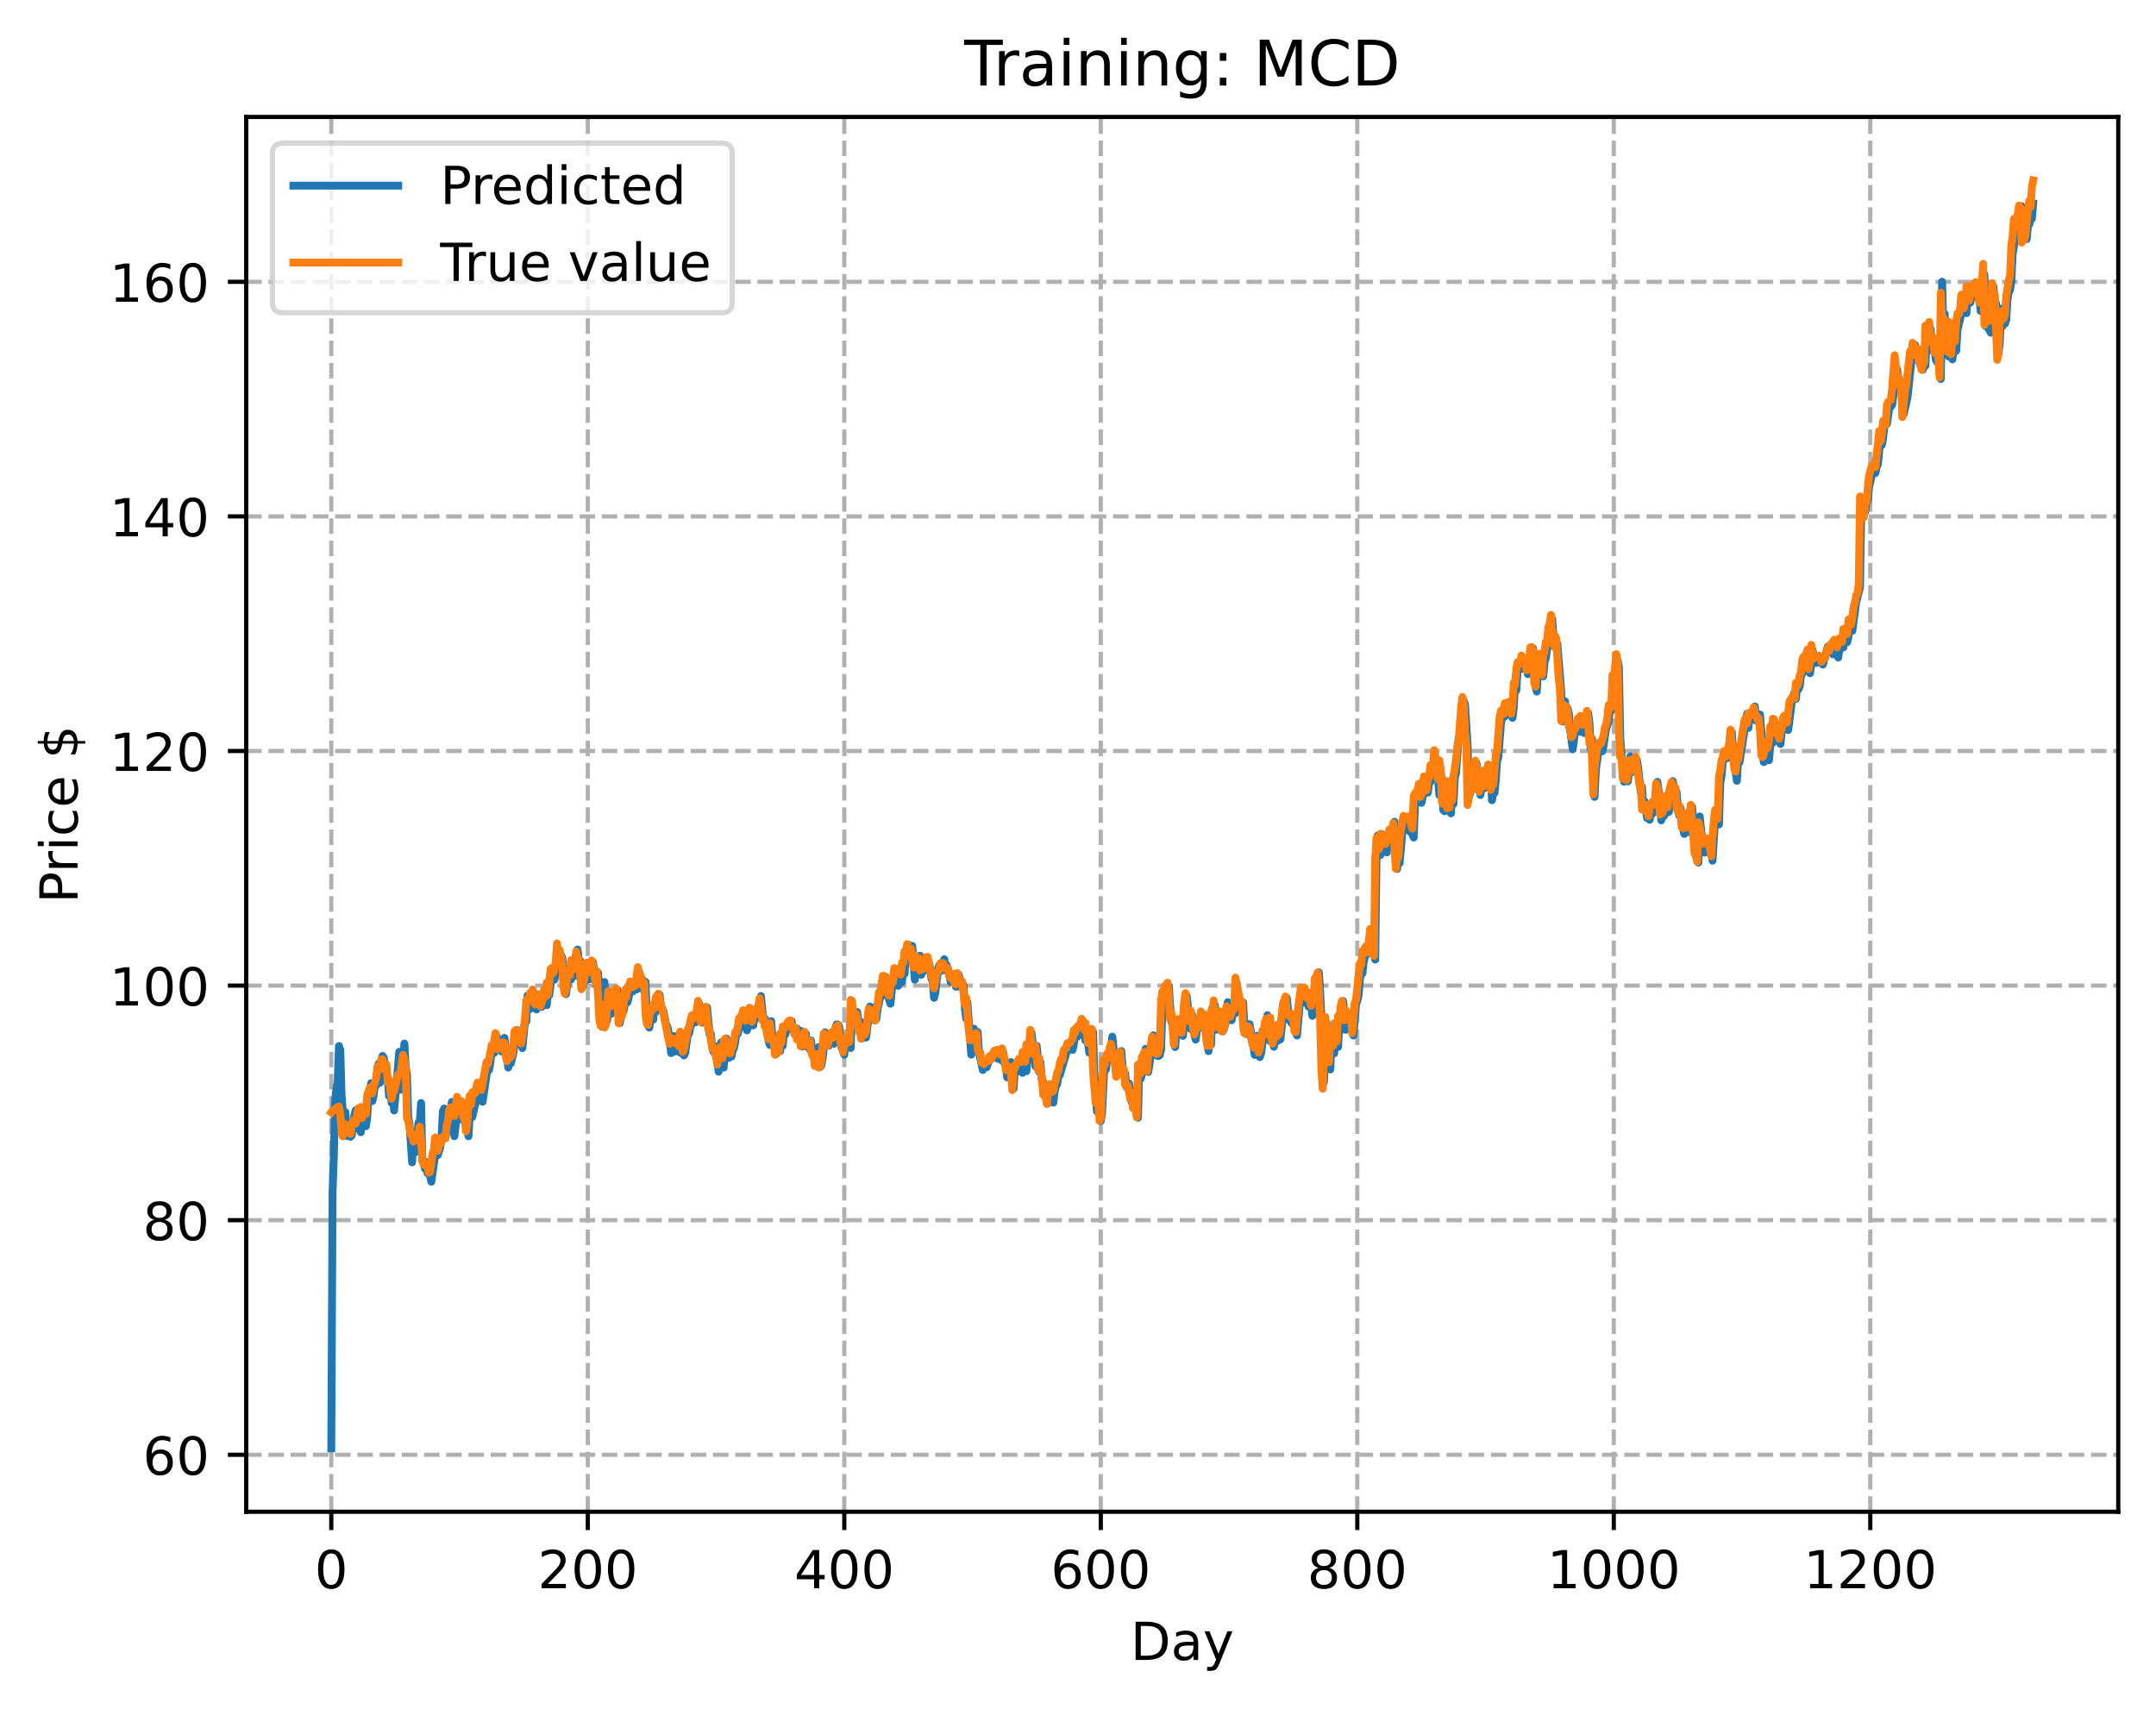 <?xml version="1.0" encoding="utf-8" standalone="no"?>
<!DOCTYPE svg PUBLIC "-//W3C//DTD SVG 1.1//EN"
  "http://www.w3.org/Graphics/SVG/1.1/DTD/svg11.dtd">
<!-- Created with matplotlib (https://matplotlib.org/) -->
<svg height="325.986pt" version="1.1" viewBox="0 0 411.286 325.986" width="411.286pt" xmlns="http://www.w3.org/2000/svg" xmlns:xlink="http://www.w3.org/1999/xlink">
 <defs>
  <style type="text/css">
*{stroke-linecap:butt;stroke-linejoin:round;}
  </style>
 </defs>
 <g id="figure_1">
  <g id="patch_1">
   <path d="M 0 325.986 
L 411.286 325.986 
L 411.286 0 
L 0 0 
z
" style="fill:#ffffff;"/>
  </g>
  <g id="axes_1">
   <g id="patch_2">
    <path d="M 46.966 288.43 
L 404.086 288.43 
L 404.086 22.318 
L 46.966 22.318 
z
" style="fill:#ffffff;"/>
   </g>
   <g id="matplotlib.axis_1">
    <g id="xtick_1">
     <g id="line2d_1">
      <path clip-path="url(#pbb0e77ddfa)" d="M 63.198 288.43 
L 63.198 22.318 
" style="fill:none;stroke:#b0b0b0;stroke-dasharray:2.96,1.28;stroke-dashoffset:0;stroke-width:0.8;"/>
     </g>
     <g id="line2d_2">
      <defs>
       <path d="M 0 0 
L 0 3.5 
" id="mbc2dbb5de2" style="stroke:#000000;stroke-width:0.8;"/>
      </defs>
      <g>
       <use style="stroke:#000000;stroke-width:0.8;" x="63.198" xlink:href="#mbc2dbb5de2" y="288.43"/>
      </g>
     </g>
     <g id="text_1">
      <!-- 0 -->
      <defs>
       <path d="M 31.781 66.406 
Q 24.172 66.406 20.328 58.906 
Q 16.5 51.422 16.5 36.375 
Q 16.5 21.391 20.328 13.891 
Q 24.172 6.391 31.781 6.391 
Q 39.453 6.391 43.281 13.891 
Q 47.125 21.391 47.125 36.375 
Q 47.125 51.422 43.281 58.906 
Q 39.453 66.406 31.781 66.406 
z
M 31.781 74.219 
Q 44.047 74.219 50.516 64.516 
Q 56.984 54.828 56.984 36.375 
Q 56.984 17.969 50.516 8.266 
Q 44.047 -1.422 31.781 -1.422 
Q 19.531 -1.422 13.062 8.266 
Q 6.594 17.969 6.594 36.375 
Q 6.594 54.828 13.062 64.516 
Q 19.531 74.219 31.781 74.219 
z
" id="DejaVuSans-48"/>
      </defs>
      <g transform="translate(60.017 303.029)scale(0.1 -0.1)">
       <use xlink:href="#DejaVuSans-48"/>
      </g>
     </g>
    </g>
    <g id="xtick_2">
     <g id="line2d_3">
      <path clip-path="url(#pbb0e77ddfa)" d="M 112.129 288.43 
L 112.129 22.318 
" style="fill:none;stroke:#b0b0b0;stroke-dasharray:2.96,1.28;stroke-dashoffset:0;stroke-width:0.8;"/>
     </g>
     <g id="line2d_4">
      <g>
       <use style="stroke:#000000;stroke-width:0.8;" x="112.129" xlink:href="#mbc2dbb5de2" y="288.43"/>
      </g>
     </g>
     <g id="text_2">
      <!-- 200 -->
      <defs>
       <path d="M 19.188 8.297 
L 53.609 8.297 
L 53.609 0 
L 7.328 0 
L 7.328 8.297 
Q 12.938 14.109 22.625 23.891 
Q 32.328 33.688 34.812 36.531 
Q 39.547 41.844 41.422 45.531 
Q 43.312 49.219 43.312 52.781 
Q 43.312 58.594 39.234 62.25 
Q 35.156 65.922 28.609 65.922 
Q 23.969 65.922 18.812 64.312 
Q 13.672 62.703 7.812 59.422 
L 7.812 69.391 
Q 13.766 71.781 18.938 73 
Q 24.125 74.219 28.422 74.219 
Q 39.75 74.219 46.484 68.547 
Q 53.219 62.891 53.219 53.422 
Q 53.219 48.922 51.531 44.891 
Q 49.859 40.875 45.406 35.406 
Q 44.188 33.984 37.641 27.219 
Q 31.109 20.453 19.188 8.297 
z
" id="DejaVuSans-50"/>
      </defs>
      <g transform="translate(102.585 303.029)scale(0.1 -0.1)">
       <use xlink:href="#DejaVuSans-50"/>
       <use x="63.623" xlink:href="#DejaVuSans-48"/>
       <use x="127.246" xlink:href="#DejaVuSans-48"/>
      </g>
     </g>
    </g>
    <g id="xtick_3">
     <g id="line2d_5">
      <path clip-path="url(#pbb0e77ddfa)" d="M 161.06 288.43 
L 161.06 22.318 
" style="fill:none;stroke:#b0b0b0;stroke-dasharray:2.96,1.28;stroke-dashoffset:0;stroke-width:0.8;"/>
     </g>
     <g id="line2d_6">
      <g>
       <use style="stroke:#000000;stroke-width:0.8;" x="161.06" xlink:href="#mbc2dbb5de2" y="288.43"/>
      </g>
     </g>
     <g id="text_3">
      <!-- 400 -->
      <defs>
       <path d="M 37.797 64.312 
L 12.891 25.391 
L 37.797 25.391 
z
M 35.203 72.906 
L 47.609 72.906 
L 47.609 25.391 
L 58.016 25.391 
L 58.016 17.188 
L 47.609 17.188 
L 47.609 0 
L 37.797 0 
L 37.797 17.188 
L 4.891 17.188 
L 4.891 26.703 
z
" id="DejaVuSans-52"/>
      </defs>
      <g transform="translate(151.516 303.029)scale(0.1 -0.1)">
       <use xlink:href="#DejaVuSans-52"/>
       <use x="63.623" xlink:href="#DejaVuSans-48"/>
       <use x="127.246" xlink:href="#DejaVuSans-48"/>
      </g>
     </g>
    </g>
    <g id="xtick_4">
     <g id="line2d_7">
      <path clip-path="url(#pbb0e77ddfa)" d="M 209.99 288.43 
L 209.99 22.318 
" style="fill:none;stroke:#b0b0b0;stroke-dasharray:2.96,1.28;stroke-dashoffset:0;stroke-width:0.8;"/>
     </g>
     <g id="line2d_8">
      <g>
       <use style="stroke:#000000;stroke-width:0.8;" x="209.99" xlink:href="#mbc2dbb5de2" y="288.43"/>
      </g>
     </g>
     <g id="text_4">
      <!-- 600 -->
      <defs>
       <path d="M 33.016 40.375 
Q 26.375 40.375 22.484 35.828 
Q 18.609 31.297 18.609 23.391 
Q 18.609 15.531 22.484 10.953 
Q 26.375 6.391 33.016 6.391 
Q 39.656 6.391 43.531 10.953 
Q 47.406 15.531 47.406 23.391 
Q 47.406 31.297 43.531 35.828 
Q 39.656 40.375 33.016 40.375 
z
M 52.594 71.297 
L 52.594 62.312 
Q 48.875 64.062 45.094 64.984 
Q 41.312 65.922 37.594 65.922 
Q 27.828 65.922 22.672 59.328 
Q 17.531 52.734 16.797 39.406 
Q 19.672 43.656 24.016 45.922 
Q 28.375 48.188 33.594 48.188 
Q 44.578 48.188 50.953 41.516 
Q 57.328 34.859 57.328 23.391 
Q 57.328 12.156 50.688 5.359 
Q 44.047 -1.422 33.016 -1.422 
Q 20.359 -1.422 13.672 8.266 
Q 6.984 17.969 6.984 36.375 
Q 6.984 53.656 15.188 63.938 
Q 23.391 74.219 37.203 74.219 
Q 40.922 74.219 44.703 73.484 
Q 48.484 72.75 52.594 71.297 
z
" id="DejaVuSans-54"/>
      </defs>
      <g transform="translate(200.446 303.029)scale(0.1 -0.1)">
       <use xlink:href="#DejaVuSans-54"/>
       <use x="63.623" xlink:href="#DejaVuSans-48"/>
       <use x="127.246" xlink:href="#DejaVuSans-48"/>
      </g>
     </g>
    </g>
    <g id="xtick_5">
     <g id="line2d_9">
      <path clip-path="url(#pbb0e77ddfa)" d="M 258.921 288.43 
L 258.921 22.318 
" style="fill:none;stroke:#b0b0b0;stroke-dasharray:2.96,1.28;stroke-dashoffset:0;stroke-width:0.8;"/>
     </g>
     <g id="line2d_10">
      <g>
       <use style="stroke:#000000;stroke-width:0.8;" x="258.921" xlink:href="#mbc2dbb5de2" y="288.43"/>
      </g>
     </g>
     <g id="text_5">
      <!-- 800 -->
      <defs>
       <path d="M 31.781 34.625 
Q 24.75 34.625 20.719 30.859 
Q 16.703 27.094 16.703 20.516 
Q 16.703 13.922 20.719 10.156 
Q 24.75 6.391 31.781 6.391 
Q 38.812 6.391 42.859 10.172 
Q 46.922 13.969 46.922 20.516 
Q 46.922 27.094 42.891 30.859 
Q 38.875 34.625 31.781 34.625 
z
M 21.922 38.812 
Q 15.578 40.375 12.031 44.719 
Q 8.5 49.078 8.5 55.328 
Q 8.5 64.062 14.719 69.141 
Q 20.953 74.219 31.781 74.219 
Q 42.672 74.219 48.875 69.141 
Q 55.078 64.062 55.078 55.328 
Q 55.078 49.078 51.531 44.719 
Q 48 40.375 41.703 38.812 
Q 48.828 37.156 52.797 32.312 
Q 56.781 27.484 56.781 20.516 
Q 56.781 9.906 50.312 4.234 
Q 43.844 -1.422 31.781 -1.422 
Q 19.734 -1.422 13.25 4.234 
Q 6.781 9.906 6.781 20.516 
Q 6.781 27.484 10.781 32.312 
Q 14.797 37.156 21.922 38.812 
z
M 18.312 54.391 
Q 18.312 48.734 21.844 45.562 
Q 25.391 42.391 31.781 42.391 
Q 38.141 42.391 41.719 45.562 
Q 45.312 48.734 45.312 54.391 
Q 45.312 60.062 41.719 63.234 
Q 38.141 66.406 31.781 66.406 
Q 25.391 66.406 21.844 63.234 
Q 18.312 60.062 18.312 54.391 
z
" id="DejaVuSans-56"/>
      </defs>
      <g transform="translate(249.377 303.029)scale(0.1 -0.1)">
       <use xlink:href="#DejaVuSans-56"/>
       <use x="63.623" xlink:href="#DejaVuSans-48"/>
       <use x="127.246" xlink:href="#DejaVuSans-48"/>
      </g>
     </g>
    </g>
    <g id="xtick_6">
     <g id="line2d_11">
      <path clip-path="url(#pbb0e77ddfa)" d="M 307.851 288.43 
L 307.851 22.318 
" style="fill:none;stroke:#b0b0b0;stroke-dasharray:2.96,1.28;stroke-dashoffset:0;stroke-width:0.8;"/>
     </g>
     <g id="line2d_12">
      <g>
       <use style="stroke:#000000;stroke-width:0.8;" x="307.851" xlink:href="#mbc2dbb5de2" y="288.43"/>
      </g>
     </g>
     <g id="text_6">
      <!-- 1000 -->
      <defs>
       <path d="M 12.406 8.297 
L 28.516 8.297 
L 28.516 63.922 
L 10.984 60.406 
L 10.984 69.391 
L 28.422 72.906 
L 38.281 72.906 
L 38.281 8.297 
L 54.391 8.297 
L 54.391 0 
L 12.406 0 
z
" id="DejaVuSans-49"/>
      </defs>
      <g transform="translate(295.126 303.029)scale(0.1 -0.1)">
       <use xlink:href="#DejaVuSans-49"/>
       <use x="63.623" xlink:href="#DejaVuSans-48"/>
       <use x="127.246" xlink:href="#DejaVuSans-48"/>
       <use x="190.869" xlink:href="#DejaVuSans-48"/>
      </g>
     </g>
    </g>
    <g id="xtick_7">
     <g id="line2d_13">
      <path clip-path="url(#pbb0e77ddfa)" d="M 356.782 288.43 
L 356.782 22.318 
" style="fill:none;stroke:#b0b0b0;stroke-dasharray:2.96,1.28;stroke-dashoffset:0;stroke-width:0.8;"/>
     </g>
     <g id="line2d_14">
      <g>
       <use style="stroke:#000000;stroke-width:0.8;" x="356.782" xlink:href="#mbc2dbb5de2" y="288.43"/>
      </g>
     </g>
     <g id="text_7">
      <!-- 1200 -->
      <g transform="translate(344.057 303.029)scale(0.1 -0.1)">
       <use xlink:href="#DejaVuSans-49"/>
       <use x="63.623" xlink:href="#DejaVuSans-50"/>
       <use x="127.246" xlink:href="#DejaVuSans-48"/>
       <use x="190.869" xlink:href="#DejaVuSans-48"/>
      </g>
     </g>
    </g>
    <g id="text_8">
     <!-- Day -->
     <defs>
      <path d="M 19.672 64.797 
L 19.672 8.109 
L 31.594 8.109 
Q 46.688 8.109 53.688 14.938 
Q 60.688 21.781 60.688 36.531 
Q 60.688 51.172 53.688 57.984 
Q 46.688 64.797 31.594 64.797 
z
M 9.812 72.906 
L 30.078 72.906 
Q 51.266 72.906 61.172 64.094 
Q 71.094 55.281 71.094 36.531 
Q 71.094 17.672 61.125 8.828 
Q 51.172 0 30.078 0 
L 9.812 0 
z
" id="DejaVuSans-68"/>
      <path d="M 34.281 27.484 
Q 23.391 27.484 19.188 25 
Q 14.984 22.516 14.984 16.5 
Q 14.984 11.719 18.141 8.906 
Q 21.297 6.109 26.703 6.109 
Q 34.188 6.109 38.703 11.406 
Q 43.219 16.703 43.219 25.484 
L 43.219 27.484 
z
M 52.203 31.203 
L 52.203 0 
L 43.219 0 
L 43.219 8.297 
Q 40.141 3.328 35.547 0.953 
Q 30.953 -1.422 24.312 -1.422 
Q 15.922 -1.422 10.953 3.297 
Q 6 8.016 6 15.922 
Q 6 25.141 12.172 29.828 
Q 18.359 34.516 30.609 34.516 
L 43.219 34.516 
L 43.219 35.406 
Q 43.219 41.609 39.141 45 
Q 35.062 48.391 27.688 48.391 
Q 23 48.391 18.547 47.266 
Q 14.109 46.141 10.016 43.891 
L 10.016 52.203 
Q 14.938 54.109 19.578 55.047 
Q 24.219 56 28.609 56 
Q 40.484 56 46.344 49.844 
Q 52.203 43.703 52.203 31.203 
z
" id="DejaVuSans-97"/>
      <path d="M 32.172 -5.078 
Q 28.375 -14.844 24.75 -17.812 
Q 21.141 -20.797 15.094 -20.797 
L 7.906 -20.797 
L 7.906 -13.281 
L 13.188 -13.281 
Q 16.891 -13.281 18.938 -11.516 
Q 21 -9.766 23.484 -3.219 
L 25.094 0.875 
L 2.984 54.688 
L 12.5 54.688 
L 29.594 11.922 
L 46.688 54.688 
L 56.203 54.688 
z
" id="DejaVuSans-121"/>
     </defs>
     <g transform="translate(215.652 316.707)scale(0.1 -0.1)">
      <use xlink:href="#DejaVuSans-68"/>
      <use x="77.002" xlink:href="#DejaVuSans-97"/>
      <use x="138.281" xlink:href="#DejaVuSans-121"/>
     </g>
    </g>
   </g>
   <g id="matplotlib.axis_2">
    <g id="ytick_1">
     <g id="line2d_15">
      <path clip-path="url(#pbb0e77ddfa)" d="M 46.966 277.566 
L 404.086 277.566 
" style="fill:none;stroke:#b0b0b0;stroke-dasharray:2.96,1.28;stroke-dashoffset:0;stroke-width:0.8;"/>
     </g>
     <g id="line2d_16">
      <defs>
       <path d="M 0 0 
L -3.5 0 
" id="m4498059fd7" style="stroke:#000000;stroke-width:0.8;"/>
      </defs>
      <g>
       <use style="stroke:#000000;stroke-width:0.8;" x="46.966" xlink:href="#m4498059fd7" y="277.566"/>
      </g>
     </g>
     <g id="text_9">
      <!-- 60 -->
      <g transform="translate(27.241 281.365)scale(0.1 -0.1)">
       <use xlink:href="#DejaVuSans-54"/>
       <use x="63.623" xlink:href="#DejaVuSans-48"/>
      </g>
     </g>
    </g>
    <g id="ytick_2">
     <g id="line2d_17">
      <path clip-path="url(#pbb0e77ddfa)" d="M 46.966 232.807 
L 404.086 232.807 
" style="fill:none;stroke:#b0b0b0;stroke-dasharray:2.96,1.28;stroke-dashoffset:0;stroke-width:0.8;"/>
     </g>
     <g id="line2d_18">
      <g>
       <use style="stroke:#000000;stroke-width:0.8;" x="46.966" xlink:href="#m4498059fd7" y="232.807"/>
      </g>
     </g>
     <g id="text_10">
      <!-- 80 -->
      <g transform="translate(27.241 236.607)scale(0.1 -0.1)">
       <use xlink:href="#DejaVuSans-56"/>
       <use x="63.623" xlink:href="#DejaVuSans-48"/>
      </g>
     </g>
    </g>
    <g id="ytick_3">
     <g id="line2d_19">
      <path clip-path="url(#pbb0e77ddfa)" d="M 46.966 188.049 
L 404.086 188.049 
" style="fill:none;stroke:#b0b0b0;stroke-dasharray:2.96,1.28;stroke-dashoffset:0;stroke-width:0.8;"/>
     </g>
     <g id="line2d_20">
      <g>
       <use style="stroke:#000000;stroke-width:0.8;" x="46.966" xlink:href="#m4498059fd7" y="188.049"/>
      </g>
     </g>
     <g id="text_11">
      <!-- 100 -->
      <g transform="translate(20.878 191.848)scale(0.1 -0.1)">
       <use xlink:href="#DejaVuSans-49"/>
       <use x="63.623" xlink:href="#DejaVuSans-48"/>
       <use x="127.246" xlink:href="#DejaVuSans-48"/>
      </g>
     </g>
    </g>
    <g id="ytick_4">
     <g id="line2d_21">
      <path clip-path="url(#pbb0e77ddfa)" d="M 46.966 143.29 
L 404.086 143.29 
" style="fill:none;stroke:#b0b0b0;stroke-dasharray:2.96,1.28;stroke-dashoffset:0;stroke-width:0.8;"/>
     </g>
     <g id="line2d_22">
      <g>
       <use style="stroke:#000000;stroke-width:0.8;" x="46.966" xlink:href="#m4498059fd7" y="143.29"/>
      </g>
     </g>
     <g id="text_12">
      <!-- 120 -->
      <g transform="translate(20.878 147.089)scale(0.1 -0.1)">
       <use xlink:href="#DejaVuSans-49"/>
       <use x="63.623" xlink:href="#DejaVuSans-50"/>
       <use x="127.246" xlink:href="#DejaVuSans-48"/>
      </g>
     </g>
    </g>
    <g id="ytick_5">
     <g id="line2d_23">
      <path clip-path="url(#pbb0e77ddfa)" d="M 46.966 98.531 
L 404.086 98.531 
" style="fill:none;stroke:#b0b0b0;stroke-dasharray:2.96,1.28;stroke-dashoffset:0;stroke-width:0.8;"/>
     </g>
     <g id="line2d_24">
      <g>
       <use style="stroke:#000000;stroke-width:0.8;" x="46.966" xlink:href="#m4498059fd7" y="98.531"/>
      </g>
     </g>
     <g id="text_13">
      <!-- 140 -->
      <g transform="translate(20.878 102.33)scale(0.1 -0.1)">
       <use xlink:href="#DejaVuSans-49"/>
       <use x="63.623" xlink:href="#DejaVuSans-52"/>
       <use x="127.246" xlink:href="#DejaVuSans-48"/>
      </g>
     </g>
    </g>
    <g id="ytick_6">
     <g id="line2d_25">
      <path clip-path="url(#pbb0e77ddfa)" d="M 46.966 53.772 
L 404.086 53.772 
" style="fill:none;stroke:#b0b0b0;stroke-dasharray:2.96,1.28;stroke-dashoffset:0;stroke-width:0.8;"/>
     </g>
     <g id="line2d_26">
      <g>
       <use style="stroke:#000000;stroke-width:0.8;" x="46.966" xlink:href="#m4498059fd7" y="53.772"/>
      </g>
     </g>
     <g id="text_14">
      <!-- 160 -->
      <g transform="translate(20.878 57.572)scale(0.1 -0.1)">
       <use xlink:href="#DejaVuSans-49"/>
       <use x="63.623" xlink:href="#DejaVuSans-54"/>
       <use x="127.246" xlink:href="#DejaVuSans-48"/>
      </g>
     </g>
    </g>
    <g id="text_15">
     <!-- Price $ -->
     <defs>
      <path d="M 19.672 64.797 
L 19.672 37.406 
L 32.078 37.406 
Q 38.969 37.406 42.719 40.969 
Q 46.484 44.531 46.484 51.125 
Q 46.484 57.672 42.719 61.234 
Q 38.969 64.797 32.078 64.797 
z
M 9.812 72.906 
L 32.078 72.906 
Q 44.344 72.906 50.609 67.359 
Q 56.891 61.812 56.891 51.125 
Q 56.891 40.328 50.609 34.812 
Q 44.344 29.297 32.078 29.297 
L 19.672 29.297 
L 19.672 0 
L 9.812 0 
z
" id="DejaVuSans-80"/>
      <path d="M 41.109 46.297 
Q 39.594 47.172 37.812 47.578 
Q 36.031 48 33.891 48 
Q 26.266 48 22.188 43.047 
Q 18.109 38.094 18.109 28.812 
L 18.109 0 
L 9.078 0 
L 9.078 54.688 
L 18.109 54.688 
L 18.109 46.188 
Q 20.953 51.172 25.484 53.578 
Q 30.031 56 36.531 56 
Q 37.453 56 38.578 55.875 
Q 39.703 55.766 41.062 55.516 
z
" id="DejaVuSans-114"/>
      <path d="M 9.422 54.688 
L 18.406 54.688 
L 18.406 0 
L 9.422 0 
z
M 9.422 75.984 
L 18.406 75.984 
L 18.406 64.594 
L 9.422 64.594 
z
" id="DejaVuSans-105"/>
      <path d="M 48.781 52.594 
L 48.781 44.188 
Q 44.969 46.297 41.141 47.344 
Q 37.312 48.391 33.406 48.391 
Q 24.656 48.391 19.812 42.844 
Q 14.984 37.312 14.984 27.297 
Q 14.984 17.281 19.812 11.734 
Q 24.656 6.203 33.406 6.203 
Q 37.312 6.203 41.141 7.25 
Q 44.969 8.297 48.781 10.406 
L 48.781 2.094 
Q 45.016 0.344 40.984 -0.531 
Q 36.969 -1.422 32.422 -1.422 
Q 20.062 -1.422 12.781 6.344 
Q 5.516 14.109 5.516 27.297 
Q 5.516 40.672 12.859 48.328 
Q 20.219 56 33.016 56 
Q 37.156 56 41.109 55.141 
Q 45.062 54.297 48.781 52.594 
z
" id="DejaVuSans-99"/>
      <path d="M 56.203 29.594 
L 56.203 25.203 
L 14.891 25.203 
Q 15.484 15.922 20.484 11.062 
Q 25.484 6.203 34.422 6.203 
Q 39.594 6.203 44.453 7.469 
Q 49.312 8.734 54.109 11.281 
L 54.109 2.781 
Q 49.266 0.734 44.188 -0.344 
Q 39.109 -1.422 33.891 -1.422 
Q 20.797 -1.422 13.156 6.188 
Q 5.516 13.812 5.516 26.812 
Q 5.516 40.234 12.766 48.109 
Q 20.016 56 32.328 56 
Q 43.359 56 49.781 48.891 
Q 56.203 41.797 56.203 29.594 
z
M 47.219 32.234 
Q 47.125 39.594 43.094 43.984 
Q 39.062 48.391 32.422 48.391 
Q 24.906 48.391 20.391 44.141 
Q 15.875 39.891 15.188 32.172 
z
" id="DejaVuSans-101"/>
      <path id="DejaVuSans-32"/>
      <path d="M 33.797 -14.703 
L 28.906 -14.703 
L 28.859 0 
Q 23.734 0.094 18.609 1.188 
Q 13.484 2.297 8.297 4.5 
L 8.297 13.281 
Q 13.281 10.156 18.375 8.562 
Q 23.484 6.984 28.906 6.938 
L 28.906 29.203 
Q 18.109 30.953 13.203 35.156 
Q 8.297 39.359 8.297 46.688 
Q 8.297 54.641 13.625 59.219 
Q 18.953 63.812 28.906 64.5 
L 28.906 75.984 
L 33.797 75.984 
L 33.797 64.656 
Q 38.328 64.453 42.578 63.688 
Q 46.828 62.938 50.875 61.625 
L 50.875 53.078 
Q 46.828 55.125 42.547 56.25 
Q 38.281 57.375 33.797 57.562 
L 33.797 36.719 
Q 44.875 35.016 50.094 30.609 
Q 55.328 26.219 55.328 18.609 
Q 55.328 10.359 49.781 5.594 
Q 44.234 0.828 33.797 0.094 
z
M 28.906 37.594 
L 28.906 57.625 
Q 23.25 56.984 20.266 54.391 
Q 17.281 51.812 17.281 47.516 
Q 17.281 43.312 20.031 40.969 
Q 22.797 38.625 28.906 37.594 
z
M 33.797 28.219 
L 33.797 7.078 
Q 39.984 7.906 43.141 10.594 
Q 46.297 13.281 46.297 17.672 
Q 46.297 21.969 43.281 24.5 
Q 40.281 27.047 33.797 28.219 
z
" id="DejaVuSans-36"/>
     </defs>
     <g transform="translate(14.798 172.342)rotate(-90)scale(0.1 -0.1)">
      <use xlink:href="#DejaVuSans-80"/>
      <use x="58.553" xlink:href="#DejaVuSans-114"/>
      <use x="99.666" xlink:href="#DejaVuSans-105"/>
      <use x="127.449" xlink:href="#DejaVuSans-99"/>
      <use x="182.43" xlink:href="#DejaVuSans-101"/>
      <use x="243.953" xlink:href="#DejaVuSans-32"/>
      <use x="275.74" xlink:href="#DejaVuSans-36"/>
     </g>
    </g>
   </g>
   <g id="line2d_27">
    <path clip-path="url(#pbb0e77ddfa)" d="M 63.198 276.334 
L 63.443 227.431 
L 63.688 220.476 
L 63.932 210.049 
L 64.177 207.655 
L 64.422 206.469 
L 64.666 199.576 
L 64.911 200.33 
L 65.156 208.854 
L 65.645 215.235 
L 65.89 212.203 
L 66.134 216.738 
L 66.379 214.817 
L 66.623 216.175 
L 66.868 216.893 
L 67.113 216.577 
L 67.357 213.944 
L 67.847 211.835 
L 68.091 215.279 
L 68.336 212.459 
L 68.581 212.244 
L 68.825 216.016 
L 69.07 213.266 
L 69.315 214.392 
L 69.559 213.208 
L 69.804 214.864 
L 70.049 213.197 
L 70.293 209.03 
L 70.538 208.515 
L 70.783 206.666 
L 71.027 210.077 
L 71.272 209.034 
L 71.517 206.921 
L 71.761 207.116 
L 72.006 203.848 
L 72.251 202.941 
L 72.495 206.57 
L 72.74 202.274 
L 72.984 201.468 
L 73.229 201.859 
L 73.474 205.258 
L 73.718 204.958 
L 73.963 205.686 
L 74.208 209.102 
L 74.452 206.56 
L 74.697 210.402 
L 74.942 209.138 
L 75.186 211.87 
L 76.165 200.688 
L 76.41 207.912 
L 76.654 205.594 
L 77.144 199.11 
L 77.388 203.601 
L 77.633 204.981 
L 77.878 213.082 
L 78.122 214.489 
L 78.611 221.774 
L 78.856 216.634 
L 79.101 217.572 
L 79.345 219.802 
L 79.835 214.197 
L 80.079 214.251 
L 80.324 210.453 
L 80.569 221.474 
L 80.813 221.449 
L 81.058 222.976 
L 81.303 221.718 
L 81.547 223.841 
L 81.792 223.647 
L 82.037 224.363 
L 82.281 225.462 
L 82.771 221.966 
L 83.015 220.572 
L 83.26 217.624 
L 83.505 220.376 
L 83.994 218.893 
L 84.239 216.763 
L 84.483 212.062 
L 84.728 211.501 
L 84.972 215.138 
L 85.217 216.154 
L 85.462 213.836 
L 85.706 212.933 
L 86.196 210.247 
L 86.685 216.786 
L 86.93 214.621 
L 87.174 209.746 
L 87.419 210.369 
L 87.664 211.427 
L 87.908 210.131 
L 88.153 212.69 
L 88.398 213.806 
L 88.887 214.203 
L 89.376 216.792 
L 89.621 212.331 
L 89.866 212.074 
L 90.11 213.12 
L 90.599 210.81 
L 91.089 209.486 
L 91.333 207.928 
L 91.578 207.979 
L 91.823 208.486 
L 92.067 210.215 
L 93.046 203.523 
L 93.291 204.132 
L 93.535 202.786 
L 93.78 200.656 
L 94.025 199.784 
L 94.269 200.884 
L 94.514 199.933 
L 94.759 197.68 
L 95.003 199.447 
L 95.248 199.725 
L 95.493 199.22 
L 95.737 200.626 
L 96.227 198.022 
L 96.96 203.688 
L 97.205 202.435 
L 97.45 202.89 
L 97.939 200.853 
L 98.428 197.172 
L 98.673 196.527 
L 98.918 199.144 
L 99.162 198.35 
L 99.407 198.727 
L 99.652 199.971 
L 100.141 194.889 
L 100.386 194.92 
L 100.63 189.949 
L 100.875 192.228 
L 101.12 192.506 
L 101.364 190.437 
L 101.609 190.546 
L 101.854 189.376 
L 102.343 192.592 
L 102.587 190.689 
L 102.832 191.866 
L 103.077 189.815 
L 103.321 192.118 
L 103.566 191.617 
L 103.811 189.814 
L 104.055 189.617 
L 104.3 191.784 
L 104.545 188.46 
L 104.789 189.879 
L 105.279 185.71 
L 105.523 185.241 
L 105.768 186.912 
L 106.013 185.494 
L 106.257 184.732 
L 106.502 181.57 
L 106.747 184.251 
L 106.991 182.118 
L 107.236 182.661 
L 107.481 184.321 
L 107.725 188.098 
L 107.97 189.672 
L 108.459 186.001 
L 108.704 185.983 
L 108.948 186.873 
L 109.193 183.616 
L 109.438 183.994 
L 109.682 186.157 
L 109.927 182.869 
L 110.172 181.165 
L 110.416 183.358 
L 110.661 183.236 
L 110.906 185.257 
L 111.15 188.23 
L 111.395 186.97 
L 111.64 187.169 
L 112.129 185.054 
L 112.374 186.851 
L 112.618 185.365 
L 112.863 184.862 
L 113.108 183.57 
L 113.842 188.119 
L 114.086 185.633 
L 114.575 194.379 
L 114.82 195.871 
L 115.065 193.033 
L 115.309 187.356 
L 115.799 194.786 
L 116.043 192.599 
L 116.288 189.182 
L 116.533 193.473 
L 116.777 192.873 
L 117.022 191.159 
L 117.267 192.829 
L 117.511 191.474 
L 117.756 188.849 
L 118.245 195.191 
L 118.49 193.498 
L 118.735 193.36 
L 118.979 192.791 
L 119.469 189.793 
L 119.713 191.205 
L 120.447 187.903 
L 120.692 189.182 
L 121.181 187.874 
L 121.426 188.783 
L 121.67 187.564 
L 121.915 185.373 
L 122.16 187.582 
L 122.404 186.618 
L 122.649 188.778 
L 122.894 187.766 
L 123.138 187.33 
L 123.383 193.778 
L 123.628 195.655 
L 123.872 196.062 
L 124.362 192.852 
L 124.606 194.537 
L 124.851 191.683 
L 125.096 193.075 
L 125.585 189.713 
L 125.83 189.782 
L 126.074 191.852 
L 126.563 192.953 
L 127.053 195.48 
L 127.297 195.827 
L 127.542 197.029 
L 128.031 200.927 
L 128.276 198.225 
L 128.521 197.675 
L 128.765 200.621 
L 129.01 198.687 
L 129.255 200.539 
L 129.499 199.003 
L 129.744 200.83 
L 129.989 198.093 
L 130.233 200.239 
L 130.478 201.378 
L 130.723 200.823 
L 131.212 197.367 
L 131.457 197.182 
L 131.701 195.963 
L 132.191 194.772 
L 132.435 195.09 
L 132.68 195.048 
L 132.924 193.03 
L 133.414 191.597 
L 133.903 195.107 
L 134.148 194.847 
L 134.392 192.964 
L 134.637 193.962 
L 134.882 192.198 
L 135.371 197.382 
L 135.616 197.241 
L 135.86 199.775 
L 136.105 200.7 
L 136.35 199.604 
L 136.594 201.617 
L 136.839 202.341 
L 137.084 204.468 
L 137.328 199.924 
L 137.573 198.878 
L 138.062 203.692 
L 138.307 199.286 
L 138.551 198.136 
L 139.041 201.847 
L 139.285 199.644 
L 139.53 201.591 
L 139.775 200.385 
L 140.019 200.01 
L 140.264 198.755 
L 140.509 196.746 
L 140.753 197.222 
L 140.998 196.152 
L 141.243 194.121 
L 141.487 193.65 
L 141.732 193.896 
L 141.977 192.873 
L 142.466 196.586 
L 142.711 196.031 
L 142.955 194.08 
L 143.2 193.175 
L 143.445 194.903 
L 143.689 195.64 
L 143.934 193.957 
L 144.178 193.508 
L 144.423 194.204 
L 144.668 193.406 
L 144.912 192.064 
L 145.157 190.04 
L 145.646 194.834 
L 145.891 194.279 
L 146.38 196.13 
L 146.625 198.629 
L 146.87 199.379 
L 147.114 194.825 
L 147.359 198.177 
L 147.604 198.2 
L 147.848 198.564 
L 148.093 201.087 
L 148.582 198.404 
L 148.827 200.572 
L 149.072 197.986 
L 149.316 199.545 
L 149.561 196.609 
L 149.806 197.37 
L 150.295 195.629 
L 150.539 195.076 
L 150.784 195.037 
L 151.029 194.837 
L 151.273 196.476 
L 151.518 196.467 
L 151.763 197.278 
L 152.007 196.21 
L 152.252 198.175 
L 152.497 197.815 
L 152.741 196.673 
L 152.986 199.699 
L 153.231 197.976 
L 153.475 197.809 
L 153.72 197.209 
L 153.965 199.693 
L 154.209 198.859 
L 154.454 200.204 
L 154.699 198.501 
L 154.943 200.657 
L 155.188 201.646 
L 155.433 200.728 
L 155.677 203.107 
L 156.166 199.796 
L 156.411 203.616 
L 156.656 203.347 
L 156.9 202.055 
L 157.145 200.026 
L 157.39 196.963 
L 157.634 199.414 
L 157.879 198.975 
L 158.124 199.52 
L 158.613 197.439 
L 158.858 197.393 
L 159.102 199.137 
L 159.347 197.663 
L 159.592 195.439 
L 159.836 195.478 
L 160.081 195.792 
L 160.57 199.951 
L 160.815 199.968 
L 161.06 201.229 
L 161.304 198.761 
L 161.549 198.687 
L 161.794 198.129 
L 162.283 199.955 
L 162.527 192.232 
L 162.772 192.905 
L 163.017 194.536 
L 163.506 193.09 
L 163.995 196.317 
L 164.24 194.991 
L 164.485 198.088 
L 164.729 196.041 
L 164.974 197.76 
L 165.219 197.957 
L 165.953 192.042 
L 166.197 194.259 
L 166.442 194.582 
L 166.931 192.137 
L 167.176 194.433 
L 167.421 192.406 
L 167.665 191.471 
L 167.91 189.705 
L 168.154 190.126 
L 168.644 186.616 
L 168.888 186.348 
L 169.622 190.795 
L 169.867 191.508 
L 170.356 186.576 
L 170.601 188.082 
L 170.846 184.982 
L 171.335 188.099 
L 171.58 185.065 
L 171.824 186.818 
L 172.069 187.354 
L 172.314 184.381 
L 172.558 185.799 
L 172.803 182.064 
L 173.048 183.325 
L 173.292 180.248 
L 173.782 183.407 
L 174.026 180.484 
L 174.515 186.928 
L 174.76 183.08 
L 175.005 185.68 
L 175.249 185.377 
L 175.494 182.342 
L 175.739 185.988 
L 175.983 185.056 
L 176.228 185.273 
L 176.473 183.818 
L 176.717 184.853 
L 176.962 184.245 
L 177.207 184.187 
L 177.451 184.582 
L 177.696 186.772 
L 177.941 187.344 
L 178.185 190.383 
L 178.43 189.434 
L 178.919 184.987 
L 179.164 184.18 
L 179.409 185.273 
L 179.653 184.814 
L 179.898 183.513 
L 180.142 183.017 
L 180.387 185.158 
L 180.632 184.193 
L 181.121 186.225 
L 181.366 187.365 
L 181.61 186.069 
L 181.855 186.981 
L 182.1 185.835 
L 182.344 188.253 
L 182.589 188.249 
L 182.834 185.92 
L 183.323 187.364 
L 183.568 187.557 
L 183.812 188.049 
L 184.057 192.308 
L 184.302 194.311 
L 184.546 191.247 
L 185.28 201.226 
L 185.77 196.262 
L 186.014 197.345 
L 186.259 197.728 
L 186.503 196.906 
L 186.748 200.75 
L 187.482 204.148 
L 187.727 203.337 
L 187.971 202.977 
L 188.216 203.641 
L 188.95 201.493 
L 189.195 201.782 
L 189.439 201.853 
L 189.684 201.249 
L 189.929 201.068 
L 190.173 201.88 
L 190.418 202.027 
L 190.663 201.234 
L 191.152 202.367 
L 191.397 200.838 
L 191.641 202.911 
L 191.886 203.452 
L 192.13 205.552 
L 192.375 202.932 
L 192.62 203.859 
L 192.864 202.637 
L 193.354 207.724 
L 193.598 203.696 
L 193.843 204.611 
L 194.088 202.993 
L 194.577 202.426 
L 194.822 203.128 
L 195.066 204.689 
L 195.311 202.205 
L 195.556 202.06 
L 195.8 204.382 
L 196.045 200.719 
L 196.29 202.055 
L 196.534 200.62 
L 196.779 197.071 
L 197.268 201.548 
L 197.513 203.428 
L 197.758 199.531 
L 198.247 204.492 
L 198.491 202.664 
L 198.736 206.072 
L 198.981 206.342 
L 199.225 209.081 
L 199.47 207.553 
L 199.715 209.711 
L 199.959 210.443 
L 200.204 209.304 
L 200.449 206.928 
L 200.693 209.845 
L 200.938 210.374 
L 201.183 208.29 
L 201.427 207.269 
L 201.672 206.846 
L 201.917 205.295 
L 202.161 205.128 
L 202.895 202.645 
L 203.629 200.185 
L 204.118 199.501 
L 204.363 199.516 
L 204.608 200.314 
L 204.852 199.172 
L 205.097 197.07 
L 205.342 197.634 
L 205.586 197.742 
L 206.076 196.032 
L 206.32 196.978 
L 206.565 195.828 
L 206.81 196.373 
L 207.054 198.519 
L 207.299 196.989 
L 207.788 200.855 
L 208.033 198.779 
L 208.278 198.122 
L 208.522 196.914 
L 208.767 204.787 
L 209.256 212.065 
L 209.501 209.039 
L 209.746 210.486 
L 209.99 213.904 
L 210.235 212.386 
L 210.724 202.331 
L 210.969 204.059 
L 211.213 202.14 
L 211.458 201.197 
L 211.703 201.919 
L 212.192 197.796 
L 212.681 202.474 
L 213.171 205.067 
L 213.415 204.684 
L 213.66 201.28 
L 213.905 200.534 
L 214.149 203.667 
L 214.394 204.612 
L 214.639 204.805 
L 214.883 207.408 
L 215.128 207.619 
L 215.373 206.708 
L 215.862 210.233 
L 216.106 208.19 
L 216.351 211.383 
L 216.596 208.658 
L 216.84 211.78 
L 217.085 213.257 
L 217.33 203.125 
L 217.574 205.859 
L 217.819 205.117 
L 218.064 202.108 
L 218.553 200.098 
L 218.798 201.771 
L 219.042 204.519 
L 219.532 201.348 
L 220.021 197.532 
L 220.266 200.094 
L 220.51 200.391 
L 220.755 201.433 
L 221 201.491 
L 221.244 201.326 
L 221.489 200.304 
L 221.734 192.983 
L 221.978 191.592 
L 222.223 192.889 
L 222.467 189.037 
L 222.712 189.962 
L 222.957 188.133 
L 223.446 194.937 
L 223.691 194.233 
L 223.935 197.845 
L 224.18 199.767 
L 224.425 196.818 
L 224.669 196.402 
L 224.914 194.824 
L 225.159 197.314 
L 225.403 196.007 
L 225.648 197.636 
L 226.382 190.033 
L 227.116 196.307 
L 227.361 193.524 
L 227.605 194.075 
L 227.85 197.398 
L 228.094 198.344 
L 228.339 196.428 
L 228.828 194.836 
L 229.073 196.042 
L 229.318 193.555 
L 229.562 194.376 
L 229.807 193.86 
L 230.541 200.554 
L 230.786 197.43 
L 231.03 199.29 
L 231.275 192.319 
L 231.52 196.042 
L 231.764 191.782 
L 232.009 196.471 
L 232.498 193.359 
L 232.743 195.764 
L 232.988 193.193 
L 233.232 196.79 
L 233.477 196.35 
L 233.966 194.582 
L 234.211 191.208 
L 234.455 194.209 
L 234.7 192.743 
L 234.945 194.66 
L 235.434 192.157 
L 235.679 193.322 
L 235.923 187.629 
L 236.413 191.386 
L 236.902 193.095 
L 237.147 191.258 
L 237.391 196.11 
L 237.636 197.256 
L 238.125 195.71 
L 238.37 195.399 
L 238.615 196.708 
L 238.859 198.934 
L 239.104 199.665 
L 239.349 201.27 
L 239.593 198.764 
L 239.838 197.626 
L 240.327 201.687 
L 240.572 200.939 
L 241.061 197.455 
L 241.306 197.914 
L 241.795 193.69 
L 242.04 195.301 
L 242.284 198.632 
L 242.529 195.485 
L 242.774 198.642 
L 243.018 199.705 
L 243.508 196.192 
L 243.752 198.585 
L 243.997 196.164 
L 244.242 198.306 
L 244.976 191.943 
L 245.465 190.382 
L 245.954 194.549 
L 246.443 195.272 
L 246.688 193.759 
L 246.933 194.601 
L 247.177 196.78 
L 247.422 197.563 
L 247.911 191.903 
L 248.401 188.733 
L 248.645 190.379 
L 248.89 191.263 
L 249.135 189.4 
L 249.624 192.059 
L 249.869 189.703 
L 250.358 193.819 
L 250.603 190.976 
L 250.847 191.912 
L 251.092 188.189 
L 251.581 185.52 
L 251.826 188.867 
L 252.07 194.135 
L 252.315 204.296 
L 252.56 206.442 
L 253.049 195.17 
L 253.783 204.045 
L 254.028 197.448 
L 254.272 198.137 
L 254.517 200.977 
L 254.762 195.357 
L 255.006 198.455 
L 255.251 199.76 
L 255.496 195.055 
L 255.74 196.574 
L 255.985 192.853 
L 256.23 191 
L 256.719 196.476 
L 256.964 194.106 
L 257.208 195.496 
L 257.453 194.096 
L 257.697 195.45 
L 257.942 193.398 
L 258.187 197.568 
L 258.676 191.569 
L 258.921 190.983 
L 259.165 189.911 
L 259.655 184.304 
L 259.899 185.722 
L 260.144 183.502 
L 260.389 182.513 
L 260.633 182.064 
L 260.878 180.794 
L 261.123 181.876 
L 261.367 180.855 
L 261.612 177.912 
L 261.857 178.782 
L 262.346 183.091 
L 262.591 163.053 
L 262.835 159.399 
L 263.08 162.025 
L 263.325 163.162 
L 263.569 159.147 
L 263.814 160.847 
L 264.058 161.418 
L 264.303 162.277 
L 264.548 162.636 
L 264.792 160.286 
L 265.282 158.857 
L 265.526 159.961 
L 266.016 156.795 
L 266.505 165.798 
L 266.75 163.926 
L 266.994 164.67 
L 267.484 159.167 
L 267.728 157.292 
L 267.973 156.396 
L 268.218 157.444 
L 268.462 156.942 
L 268.707 157.431 
L 268.952 158.662 
L 269.196 157.549 
L 269.441 159.167 
L 269.685 159.798 
L 269.93 153.389 
L 270.175 152.089 
L 270.419 151.949 
L 270.909 150.202 
L 271.153 153.183 
L 271.643 150.877 
L 271.887 148.518 
L 272.132 148.769 
L 272.377 151.236 
L 272.621 149.402 
L 272.866 149.179 
L 273.111 146.8 
L 273.6 147.342 
L 273.845 144.593 
L 274.089 145.874 
L 274.579 151.694 
L 274.823 147.593 
L 275.068 148.756 
L 275.313 154.521 
L 275.557 154.775 
L 275.802 151.283 
L 276.046 149.528 
L 276.291 153.955 
L 276.536 151.246 
L 276.78 155.184 
L 277.025 150.127 
L 277.27 153.404 
L 277.514 148.46 
L 277.759 147.417 
L 278.248 140.789 
L 278.493 140.492 
L 279.227 133.728 
L 279.472 134.441 
L 279.961 142.153 
L 280.206 151.935 
L 280.45 151.423 
L 280.695 149.324 
L 280.94 148.736 
L 281.184 150.386 
L 281.673 145.61 
L 282.163 149.941 
L 282.407 151.685 
L 282.652 149.769 
L 282.897 150.465 
L 283.141 150.393 
L 283.386 147.573 
L 283.631 149.683 
L 283.875 149.727 
L 284.12 146.118 
L 284.365 147.343 
L 284.609 152.678 
L 284.854 151.247 
L 285.099 151.288 
L 285.343 148.817 
L 285.588 145.149 
L 285.833 144.455 
L 286.322 138.129 
L 286.567 136.737 
L 287.056 136.69 
L 287.545 134.908 
L 287.79 135.734 
L 288.034 134.1 
L 288.279 136.291 
L 288.524 136.954 
L 288.768 135.053 
L 289.013 130.551 
L 289.258 131.717 
L 289.502 127.823 
L 289.747 127.187 
L 289.992 127.675 
L 290.236 127.636 
L 290.481 126.078 
L 290.97 127.342 
L 291.215 127.061 
L 291.46 128.633 
L 291.704 126.383 
L 291.949 125.943 
L 292.194 123.712 
L 292.438 123.66 
L 292.683 125.613 
L 292.928 131.074 
L 293.172 131.942 
L 293.417 127.303 
L 293.906 125.891 
L 294.151 126.354 
L 294.395 129.036 
L 294.64 126.378 
L 294.885 125.54 
L 295.129 123.806 
L 295.374 123.274 
L 295.619 120.973 
L 295.863 119.887 
L 296.108 118.101 
L 296.353 121.897 
L 296.597 121.277 
L 296.842 123.293 
L 297.087 122.814 
L 297.821 131.956 
L 298.065 137.666 
L 298.31 136.101 
L 298.555 133.814 
L 298.799 136.705 
L 299.044 135.202 
L 299.289 136.14 
L 299.533 139.32 
L 300.022 142.954 
L 300.512 139.282 
L 300.756 139.717 
L 301.001 139.266 
L 301.246 137.699 
L 301.49 139.606 
L 301.735 138.167 
L 302.224 139.863 
L 302.469 139.241 
L 302.714 139.575 
L 302.958 136.08 
L 303.203 137.871 
L 303.448 142.889 
L 303.692 140.937 
L 303.937 145.457 
L 304.182 152.049 
L 304.426 146.929 
L 304.916 143.393 
L 305.16 142.974 
L 305.405 142.315 
L 305.649 143.353 
L 305.894 142.276 
L 306.383 138.965 
L 306.873 137.628 
L 307.117 135.363 
L 307.362 135.561 
L 307.607 135.369 
L 307.851 130.281 
L 308.096 130.855 
L 308.585 126.011 
L 308.83 127.228 
L 309.075 140.444 
L 309.319 144.264 
L 309.564 145.091 
L 309.809 149.147 
L 310.053 146.921 
L 310.298 148.554 
L 310.543 149.072 
L 311.032 144.309 
L 311.277 147.315 
L 311.766 145.972 
L 312.01 144.961 
L 312.255 145.013 
L 312.5 146.403 
L 312.989 151.066 
L 313.234 150.129 
L 313.478 154.286 
L 313.723 152.891 
L 314.212 156.092 
L 314.457 153.922 
L 314.702 156.408 
L 314.946 154.235 
L 315.191 155.283 
L 315.436 153.047 
L 315.68 154.754 
L 315.925 152.938 
L 316.17 149.17 
L 316.659 152.734 
L 316.904 156.513 
L 317.148 152.901 
L 317.393 155.741 
L 317.882 152.466 
L 318.127 155 
L 318.371 154.899 
L 318.616 152.013 
L 319.105 149.027 
L 319.35 150.209 
L 319.595 152.009 
L 319.839 151.114 
L 320.084 154.259 
L 320.329 155.55 
L 320.573 154.138 
L 320.818 155.575 
L 321.063 158.23 
L 321.307 159.112 
L 321.552 157.008 
L 321.797 158.816 
L 322.041 155.575 
L 322.286 157.668 
L 322.775 153.91 
L 323.509 163.321 
L 323.754 163.065 
L 323.998 164.576 
L 324.243 155.782 
L 324.977 162.595 
L 325.222 162.669 
L 325.711 160.091 
L 325.956 161.794 
L 326.2 160.503 
L 326.69 164.218 
L 327.179 156.299 
L 327.424 155.06 
L 327.668 157.022 
L 327.913 157.305 
L 328.158 149.442 
L 328.402 148.082 
L 328.647 145.406 
L 328.892 144.809 
L 329.136 143.872 
L 329.381 144.623 
L 329.625 144.631 
L 330.359 139.687 
L 330.849 145.821 
L 331.338 148.968 
L 331.583 144.717 
L 331.827 145.435 
L 333.295 136.145 
L 333.54 138.874 
L 333.785 136.739 
L 334.029 137.256 
L 334.274 135.892 
L 334.519 136.968 
L 334.763 134.778 
L 335.008 137.498 
L 335.252 137.531 
L 335.497 137.791 
L 335.742 136.331 
L 335.986 139.36 
L 336.231 144.002 
L 336.476 145.401 
L 336.72 142.702 
L 336.965 141.602 
L 337.21 144.468 
L 337.454 145.054 
L 337.944 139.491 
L 338.188 141.697 
L 338.433 138.544 
L 338.678 139.058 
L 338.922 140.799 
L 339.167 138.366 
L 339.412 141.231 
L 339.656 141.937 
L 339.901 139.432 
L 340.146 138.525 
L 340.39 137.102 
L 340.635 137.346 
L 341.124 139.273 
L 341.858 133.582 
L 342.347 132.06 
L 342.592 133.37 
L 342.837 130.831 
L 343.081 131.511 
L 343.326 130.93 
L 343.571 128.89 
L 343.815 128.528 
L 344.06 126.896 
L 344.305 126.86 
L 344.549 126.937 
L 344.794 126.82 
L 345.039 125.054 
L 345.283 128.439 
L 345.528 126.791 
L 345.773 124.001 
L 346.017 125.523 
L 346.507 126.471 
L 346.996 125.719 
L 347.485 126.104 
L 347.73 126.8 
L 348.708 123.358 
L 349.442 123.942 
L 349.687 124.855 
L 350.176 122.674 
L 350.421 123.46 
L 350.666 125.452 
L 351.155 121.935 
L 351.4 121.796 
L 351.644 123.524 
L 351.889 120.444 
L 352.134 121.259 
L 352.378 122.535 
L 352.623 121.459 
L 352.868 118.168 
L 353.112 118.023 
L 353.357 120.36 
L 354.091 114.911 
L 354.825 112.04 
L 355.069 96.297 
L 355.314 98.037 
L 355.559 95.732 
L 355.803 97.688 
L 356.048 95.837 
L 356.293 95.6 
L 356.537 92.993 
L 357.027 90.891 
L 357.271 90.272 
L 357.516 90.046 
L 357.761 90.242 
L 358.005 89.099 
L 358.25 88.58 
L 358.495 85.896 
L 358.739 84.459 
L 358.984 84.903 
L 359.228 83.597 
L 359.473 81.396 
L 359.718 80.597 
L 359.962 80.897 
L 360.452 77.533 
L 360.696 77.612 
L 360.941 77.258 
L 361.43 73.742 
L 361.675 70.094 
L 361.92 70.533 
L 362.164 73.374 
L 362.409 73.561 
L 362.654 73.433 
L 362.898 74.651 
L 363.143 79.027 
L 363.877 75.873 
L 364.856 66.659 
L 365.1 66.603 
L 365.345 65.825 
L 365.834 68.131 
L 366.079 67.867 
L 366.323 69.678 
L 366.568 69.804 
L 366.813 70.55 
L 367.057 69.821 
L 367.302 69.79 
L 367.547 63.49 
L 368.036 66.789 
L 368.281 62.746 
L 368.525 65.653 
L 368.77 64.765 
L 369.015 65.163 
L 369.259 68.544 
L 369.504 69.061 
L 369.749 67.164 
L 369.993 68.381 
L 370.238 72.31 
L 370.483 53.755 
L 370.727 62.881 
L 370.972 59.88 
L 371.216 64.258 
L 371.706 68.002 
L 371.95 62.61 
L 372.195 66.868 
L 372.44 68.561 
L 372.684 66.498 
L 372.929 66.966 
L 373.174 66.933 
L 373.418 62.963 
L 374.152 59.809 
L 374.397 56.757 
L 374.642 57.344 
L 374.886 59.228 
L 375.131 59.753 
L 375.376 55.881 
L 375.62 57.153 
L 375.865 57.732 
L 376.354 55.141 
L 376.844 55.911 
L 377.088 54.247 
L 377.577 56.846 
L 377.822 59.317 
L 378.067 55.688 
L 378.311 55.772 
L 378.556 52.338 
L 378.801 62.224 
L 379.045 62.207 
L 379.779 63.493 
L 380.024 61.606 
L 380.269 54.645 
L 380.513 57.224 
L 380.758 57.868 
L 381.247 67.521 
L 381.492 65.548 
L 381.737 58.885 
L 381.981 62.265 
L 382.226 60.692 
L 382.471 61.753 
L 382.715 61.045 
L 382.96 57.082 
L 383.204 55.644 
L 383.449 55.294 
L 383.694 53.61 
L 383.938 48.417 
L 384.183 47.081 
L 384.428 44.204 
L 384.672 43.756 
L 385.406 40.098 
L 385.651 39.341 
L 385.896 45.552 
L 386.14 43.555 
L 386.385 45.436 
L 386.63 45.616 
L 386.874 43.026 
L 387.119 42.805 
L 387.364 41.225 
L 387.608 41.735 
L 387.853 38.826 
L 387.853 38.826 
" style="fill:none;stroke:#1f77b4;stroke-linecap:square;stroke-width:1.5;"/>
   </g>
   <g id="line2d_28">
    <path clip-path="url(#pbb0e77ddfa)" d="M 63.198 212.241 
L 63.443 211.927 
L 63.932 211.704 
L 64.177 211.345 
L 64.422 211.345 
L 64.666 211.122 
L 64.911 212.643 
L 65.156 215.956 
L 65.4 216.806 
L 65.645 214.456 
L 65.89 215.128 
L 66.134 214.635 
L 66.623 216.112 
L 66.868 216.336 
L 67.113 214.523 
L 67.357 213.74 
L 67.602 213.673 
L 67.847 214.344 
L 68.336 211.457 
L 68.581 212.353 
L 68.825 211.211 
L 69.07 213.337 
L 69.315 211.569 
L 69.559 212.554 
L 69.804 212.532 
L 70.049 208.929 
L 70.538 207.519 
L 70.783 207.742 
L 71.027 208.593 
L 71.272 206.914 
L 71.517 206.623 
L 71.761 205.639 
L 72.006 203.535 
L 72.251 204.095 
L 72.495 203.378 
L 72.74 202.125 
L 72.984 202.125 
L 73.229 204.027 
L 73.474 203.267 
L 73.718 203.11 
L 73.963 206.512 
L 74.208 205.974 
L 74.697 209.645 
L 74.942 208.123 
L 75.186 208.19 
L 75.92 205.057 
L 76.165 205.146 
L 76.41 204.811 
L 76.899 201.275 
L 77.144 202.192 
L 77.388 204.027 
L 77.633 213.292 
L 77.878 213.897 
L 78.367 216.515 
L 78.611 216.403 
L 78.856 217.791 
L 79.101 217.589 
L 79.345 217.589 
L 79.59 217.455 
L 80.079 214.971 
L 80.324 217.455 
L 80.569 221.327 
L 80.813 222.199 
L 81.058 221.886 
L 81.303 222.423 
L 81.547 222.468 
L 81.792 223.744 
L 82.037 223.587 
L 82.526 220.096 
L 82.771 219.357 
L 83.015 217.03 
L 83.26 218.843 
L 83.505 219.559 
L 83.749 218.216 
L 83.994 218.283 
L 84.239 217.052 
L 84.483 217.007 
L 84.728 216.694 
L 84.972 217.209 
L 85.217 214.702 
L 85.462 213.83 
L 85.706 211.748 
L 85.951 211.278 
L 86.196 211.972 
L 86.44 212.285 
L 86.685 212.934 
L 87.174 209.264 
L 87.419 211.077 
L 87.664 210.338 
L 87.908 210.025 
L 88.398 213.248 
L 88.642 213.292 
L 88.887 215.844 
L 89.132 214.434 
L 89.376 210.159 
L 89.621 209.018 
L 89.866 210.764 
L 90.11 208.391 
L 90.355 208.324 
L 90.599 208.615 
L 91.089 206.556 
L 91.333 207.004 
L 91.578 207.049 
L 91.823 207.966 
L 92.801 202.64 
L 93.046 203.02 
L 93.291 202.103 
L 93.78 199.417 
L 94.025 199.977 
L 94.514 197.112 
L 94.759 200.133 
L 95.003 199.44 
L 95.248 199.082 
L 95.493 200.066 
L 95.982 198.858 
L 96.227 199.014 
L 96.471 201.476 
L 96.716 202.461 
L 96.96 201.7 
L 97.205 201.812 
L 97.45 201.678 
L 97.694 201.163 
L 98.184 196.687 
L 98.428 196.508 
L 98.673 197.605 
L 98.918 197.224 
L 99.162 197.716 
L 99.407 199.082 
L 100.141 194.561 
L 100.386 190.935 
L 100.63 190.533 
L 100.875 190.824 
L 101.12 189.436 
L 101.364 189.593 
L 101.609 188.787 
L 101.854 191.249 
L 102.098 191.629 
L 102.343 190.801 
L 102.587 191.338 
L 102.832 189.682 
L 103.077 191.987 
L 103.321 191.405 
L 103.566 190.51 
L 103.811 188.742 
L 104.055 190.175 
L 104.3 187.467 
L 104.545 189.727 
L 105.034 184.871 
L 105.279 184.692 
L 105.523 185.676 
L 106.013 183.595 
L 106.257 180.014 
L 106.502 183.237 
L 106.747 181.245 
L 107.236 183.774 
L 107.481 188.228 
L 107.725 189.57 
L 107.97 188.586 
L 108.215 185.766 
L 108.704 186.057 
L 108.948 183.17 
L 109.193 183.259 
L 109.438 184.96 
L 109.927 181.514 
L 110.172 183.416 
L 110.416 182.924 
L 110.906 188.742 
L 111.15 187.601 
L 111.395 187.198 
L 111.884 183.685 
L 112.129 185.542 
L 112.374 184.602 
L 112.618 184.602 
L 112.863 183.259 
L 113.108 184.155 
L 113.597 187.4 
L 113.842 185.274 
L 114.331 194.606 
L 114.575 195.725 
L 114.82 192.614 
L 115.065 191.696 
L 115.309 196.06 
L 115.554 195.479 
L 116.043 189.1 
L 116.288 192.01 
L 116.533 191.987 
L 116.777 190.555 
L 117.022 191.584 
L 117.267 190.868 
L 117.511 188.608 
L 117.756 190.712 
L 118.001 195.232 
L 118.245 194.248 
L 118.49 194.113 
L 118.735 193.599 
L 119.224 188.832 
L 119.469 190.286 
L 119.713 188.451 
L 119.958 188.205 
L 120.203 187.265 
L 120.447 188.362 
L 120.692 188.317 
L 120.936 188.071 
L 121.181 188.093 
L 121.67 184.513 
L 121.915 186.37 
L 122.16 186.079 
L 122.404 187.825 
L 122.894 187.444 
L 123.138 193.464 
L 123.383 195.299 
L 123.628 195.523 
L 124.117 192.457 
L 124.362 192.815 
L 124.606 191.696 
L 124.851 192.345 
L 125.096 190.286 
L 125.585 189.593 
L 126.074 191.786 
L 126.563 193.375 
L 127.542 198.365 
L 127.787 199.171 
L 128.031 198.164 
L 128.276 198.119 
L 128.521 198.992 
L 128.765 198.209 
L 129.01 198.947 
L 129.255 198.544 
L 129.499 199.596 
L 129.744 196.821 
L 129.989 199.552 
L 130.233 200.671 
L 130.478 200.312 
L 131.212 196.418 
L 131.457 195.993 
L 131.946 193.733 
L 132.191 194.36 
L 132.435 193.979 
L 132.924 192.703 
L 133.169 190.958 
L 133.658 194.986 
L 134.148 193.017 
L 134.392 193.375 
L 134.637 192.099 
L 135.126 196.53 
L 135.371 196.709 
L 135.86 199.977 
L 136.105 199.91 
L 136.594 201.61 
L 136.839 203.11 
L 137.084 200.491 
L 137.328 199.82 
L 137.573 199.865 
L 137.818 201.924 
L 138.062 198.746 
L 138.307 198.186 
L 138.551 198.791 
L 138.796 200.156 
L 139.041 198.97 
L 139.285 201.006 
L 139.53 199.954 
L 139.775 199.731 
L 140.264 196.888 
L 140.509 196.933 
L 140.753 195.837 
L 140.998 194.225 
L 141.487 193.845 
L 141.732 192.748 
L 141.977 194.315 
L 142.221 194.74 
L 142.466 194.561 
L 142.955 192.278 
L 143.445 194.941 
L 143.689 193.308 
L 143.934 192.569 
L 144.178 193.554 
L 144.423 193.196 
L 144.912 190.466 
L 145.157 192.077 
L 145.402 194.628 
L 145.646 193.934 
L 145.891 195.859 
L 146.136 196.15 
L 146.38 197.649 
L 146.625 198.276 
L 146.87 195.21 
L 147.114 197.627 
L 147.604 198.656 
L 147.848 201.252 
L 148.093 200.491 
L 148.338 198.231 
L 148.582 200.626 
L 148.827 197.157 
L 149.072 198.925 
L 149.316 195.859 
L 149.561 196.329 
L 150.295 194.964 
L 150.539 194.74 
L 150.784 194.695 
L 151.029 196.083 
L 151.273 195.792 
L 151.518 197.336 
L 151.763 196.15 
L 152.007 198.321 
L 152.252 198.209 
L 152.497 197.448 
L 152.741 199.619 
L 153.475 196.866 
L 153.72 199.395 
L 153.965 199.059 
L 154.209 199.507 
L 154.454 198.522 
L 154.699 200.514 
L 154.943 201.32 
L 155.188 201.073 
L 155.433 203.378 
L 155.922 201.096 
L 156.166 203.669 
L 156.411 203.513 
L 156.656 202.416 
L 157.145 197.179 
L 157.39 199.552 
L 157.634 198.477 
L 157.879 199.484 
L 158.368 197.493 
L 158.613 196.956 
L 158.858 198.007 
L 159.102 197.56 
L 159.347 195.993 
L 159.592 195.881 
L 159.836 195.613 
L 160.326 199.059 
L 160.57 198.903 
L 160.815 200.76 
L 161.06 199.283 
L 161.304 199.193 
L 161.549 197.94 
L 161.794 198.119 
L 162.038 198.791 
L 162.283 190.779 
L 162.527 190.935 
L 162.772 193.934 
L 163.017 193.464 
L 163.261 193.42 
L 163.506 194.069 
L 163.751 196.777 
L 163.995 195.658 
L 164.24 198.186 
L 164.485 196.597 
L 164.729 197.202 
L 164.974 197.358 
L 165.219 196.642 
L 165.708 192.457 
L 165.953 192.748 
L 166.197 193.442 
L 166.442 193.285 
L 166.687 192.815 
L 166.931 194.74 
L 167.176 192.345 
L 167.421 191.741 
L 167.665 189.324 
L 167.91 189.637 
L 168.399 186.191 
L 168.644 186.191 
L 169.378 189.57 
L 169.622 189.996 
L 170.112 186.415 
L 170.356 187.355 
L 170.601 184.692 
L 170.846 184.96 
L 171.09 185.9 
L 171.335 184.848 
L 171.824 185.923 
L 172.069 183.662 
L 172.314 183.685 
L 172.558 181.491 
L 172.803 181.648 
L 173.048 180.149 
L 173.537 182.454 
L 173.782 181.021 
L 174.026 183.371 
L 174.271 184.625 
L 174.515 182.319 
L 174.76 182.566 
L 175.005 183.573 
L 175.249 182.767 
L 175.494 185.139 
L 175.983 184.848 
L 176.228 183.506 
L 176.473 184.804 
L 176.717 182.588 
L 176.962 182.566 
L 177.941 187.109 
L 178.185 188.586 
L 178.675 185.587 
L 179.164 185.027 
L 179.409 183.774 
L 179.898 183.774 
L 180.142 184.759 
L 180.387 184.445 
L 180.876 184.781 
L 181.121 186.392 
L 181.366 185.811 
L 181.61 186.862 
L 181.855 185.855 
L 182.1 187.668 
L 182.344 187.847 
L 182.589 185.654 
L 182.834 186.751 
L 183.078 187.221 
L 183.323 186.997 
L 183.568 187.377 
L 184.057 191.696 
L 184.302 190.309 
L 184.791 196.396 
L 185.036 198.455 
L 185.28 198.455 
L 185.525 197.627 
L 186.259 197.112 
L 186.503 200.223 
L 186.748 200.805 
L 186.993 200.782 
L 187.237 202.752 
L 187.482 202.662 
L 187.727 203.02 
L 187.971 202.483 
L 188.461 202.461 
L 188.705 201.566 
L 188.95 202.237 
L 189.195 201.946 
L 189.439 200.917 
L 189.684 200.469 
L 189.929 201.051 
L 190.173 200.29 
L 190.418 200.469 
L 190.663 200.491 
L 190.907 201.23 
L 191.152 200.022 
L 191.641 202.103 
L 191.886 204.162 
L 192.13 203.401 
L 192.375 203.692 
L 192.62 203.557 
L 192.864 204.833 
L 193.109 207.989 
L 193.354 203.714 
L 193.598 203.804 
L 193.843 202.953 
L 194.088 202.662 
L 194.332 202.036 
L 194.577 202.528 
L 194.822 202.64 
L 195.066 200.671 
L 195.556 202.573 
L 195.8 199.238 
L 196.045 201.118 
L 196.29 199.91 
L 196.534 196.508 
L 196.779 199.663 
L 197.024 201.051 
L 197.268 201.208 
L 197.513 199.552 
L 198.002 204.139 
L 198.247 201.857 
L 198.491 204.341 
L 198.736 205.281 
L 198.981 208.794 
L 199.225 207.966 
L 199.715 210.629 
L 199.959 208.1 
L 200.204 206.87 
L 200.449 208.168 
L 200.693 208.324 
L 200.938 208.145 
L 201.183 206.691 
L 201.427 205.93 
L 201.672 204.609 
L 201.917 204.318 
L 202.161 202.864 
L 202.406 202.08 
L 202.651 202.349 
L 202.895 200.424 
L 203.14 200.044 
L 203.385 199.999 
L 203.629 199.014 
L 204.118 198.925 
L 204.608 198.164 
L 204.852 196.53 
L 205.097 197.067 
L 205.342 196.083 
L 205.831 195.568 
L 206.076 195.479 
L 206.32 194.382 
L 206.565 194.762 
L 206.81 196.508 
L 207.054 195.188 
L 207.544 198.992 
L 207.788 198.119 
L 208.033 197.761 
L 208.278 196.307 
L 208.522 204.587 
L 209.012 210.428 
L 209.256 208.257 
L 209.501 209.04 
L 209.746 213.874 
L 209.99 213.292 
L 210.479 202.215 
L 210.724 203.222 
L 210.969 201.722 
L 211.213 200.984 
L 211.458 201.857 
L 211.703 199.731 
L 211.947 199.149 
L 212.437 202.148 
L 212.681 203.132 
L 212.926 205.437 
L 213.171 205.057 
L 213.415 201.454 
L 213.66 200.671 
L 213.905 203.244 
L 214.394 204.095 
L 214.639 206.982 
L 214.883 207.34 
L 215.128 207.093 
L 215.617 209.667 
L 215.862 208.436 
L 216.106 211.413 
L 216.351 208.929 
L 216.84 213.158 
L 217.085 203.11 
L 217.33 204.967 
L 217.574 204.811 
L 217.819 201.655 
L 218.064 201.364 
L 218.308 200.715 
L 218.553 201.499 
L 218.798 204.341 
L 219.042 201.431 
L 219.287 201.006 
L 219.776 197.784 
L 220.021 200.693 
L 220.266 200.178 
L 220.51 201.051 
L 220.755 201.051 
L 221 200.782 
L 221.244 199.283 
L 221.489 191.047 
L 221.734 189.145 
L 221.978 190.51 
L 222.223 188.049 
L 222.467 188.63 
L 222.712 187.489 
L 222.957 190.04 
L 223.201 194.471 
L 223.446 193.173 
L 223.935 199.328 
L 224.18 196.441 
L 224.425 196.217 
L 224.669 194.427 
L 224.914 196.62 
L 225.159 194.762 
L 225.403 197.045 
L 225.648 194.65 
L 225.893 191.137 
L 226.137 189.481 
L 226.382 192.211 
L 226.871 194.852 
L 227.116 192.793 
L 227.361 193.778 
L 227.605 196.351 
L 227.85 197.381 
L 228.094 196.374 
L 228.339 196.217 
L 228.584 195.098 
L 228.828 195.769 
L 229.073 192.972 
L 229.318 193.778 
L 229.562 193.464 
L 230.052 197.828 
L 230.296 199.507 
L 230.541 196.597 
L 230.786 199.529 
L 231.03 192.882 
L 231.275 194.762 
L 231.52 190.868 
L 231.764 196.016 
L 232.009 195.143 
L 232.254 194.718 
L 232.498 195.769 
L 232.743 192.972 
L 232.988 196.709 
L 233.232 196.709 
L 233.477 196.128 
L 233.722 195.255 
L 233.966 192.01 
L 234.211 193.621 
L 234.455 192.636 
L 234.7 193.979 
L 235.189 192.435 
L 235.434 192.48 
L 235.679 186.527 
L 236.657 191.495 
L 236.902 191.047 
L 237.147 195.926 
L 237.391 197.157 
L 237.636 196.508 
L 237.881 196.351 
L 238.125 195.837 
L 238.37 196.307 
L 238.615 198.03 
L 238.859 198.522 
L 239.104 199.842 
L 239.349 198.567 
L 239.593 197.918 
L 240.082 200.805 
L 240.327 200.066 
L 240.572 198.746 
L 240.816 196.62 
L 241.061 196.821 
L 241.306 195.053 
L 241.55 194.36 
L 241.795 195.568 
L 242.04 197.47 
L 242.284 194.113 
L 242.529 198.254 
L 242.774 199.082 
L 243.263 196.62 
L 243.508 197.784 
L 243.752 195.479 
L 243.997 197.358 
L 244.242 195.904 
L 244.731 191.562 
L 245.22 190.13 
L 245.465 192.838 
L 245.709 193.643 
L 245.954 193.666 
L 246.199 194.046 
L 246.443 193.464 
L 246.688 194.561 
L 246.933 196.777 
L 247.177 196.911 
L 247.667 192.054 
L 248.156 188.362 
L 248.645 189.973 
L 248.89 188.496 
L 249.379 190.466 
L 249.624 189.414 
L 250.113 191.898 
L 250.358 189.458 
L 250.603 189.682 
L 250.847 186.572 
L 251.092 186.348 
L 251.337 185.587 
L 251.581 188.586 
L 251.826 194.471 
L 252.07 204.005 
L 252.315 207.72 
L 252.804 194.024 
L 253.294 199.193 
L 253.538 202.662 
L 253.783 196.911 
L 254.028 196.978 
L 254.272 199.574 
L 254.517 195.255 
L 254.762 198.276 
L 255.006 198.679 
L 255.251 193.845 
L 255.496 194.829 
L 255.74 192.099 
L 255.985 190.98 
L 256.474 194.65 
L 256.719 192.748 
L 256.964 194.315 
L 257.208 193.912 
L 257.453 194.113 
L 257.697 193.442 
L 257.942 197.09 
L 258.431 191.338 
L 258.676 190.779 
L 259.41 183.796 
L 259.655 184.087 
L 259.899 181.447 
L 260.144 181.872 
L 260.389 180.798 
L 260.633 180.484 
L 260.878 181.738 
L 261.367 177.262 
L 261.612 178 
L 261.857 179.455 
L 262.101 182.364 
L 262.346 163.722 
L 262.591 159.873 
L 263.08 161.999 
L 263.325 159.09 
L 264.058 160.947 
L 264.303 161.014 
L 264.792 159.291 
L 265.037 158.262 
L 265.282 159.112 
L 265.526 158.463 
L 265.771 157.053 
L 266.26 165.736 
L 266.505 163.297 
L 266.75 163.566 
L 266.994 160.007 
L 267.484 156.919 
L 267.728 155.666 
L 267.973 156.091 
L 268.218 155.822 
L 268.462 156.203 
L 268.707 156.359 
L 268.952 155.71 
L 269.196 157.344 
L 269.441 158.083 
L 269.685 151.794 
L 270.175 151.055 
L 270.419 150.944 
L 270.664 149.556 
L 270.909 152.063 
L 271.153 151.66 
L 271.643 148.124 
L 271.887 148.885 
L 272.132 150.765 
L 272.377 148.459 
L 272.621 148.392 
L 272.866 145.975 
L 273.111 146.49 
L 273.355 146.087 
L 273.6 143.133 
L 273.845 144.565 
L 274.089 147.452 
L 274.334 148.706 
L 274.579 145.08 
L 274.823 146.87 
L 275.068 153.002 
L 275.313 153.405 
L 275.802 149.019 
L 276.046 154.211 
L 276.291 150.854 
L 276.536 154.077 
L 276.78 148.885 
L 277.025 152.734 
L 277.27 148.124 
L 277.759 145.08 
L 278.004 142.327 
L 278.248 141.343 
L 278.738 134.83 
L 278.982 132.973 
L 279.227 134.45 
L 279.472 140 
L 279.716 141.813 
L 279.961 153.584 
L 280.206 152.13 
L 280.695 148.795 
L 280.94 150.608 
L 281.429 145.125 
L 281.673 146.333 
L 281.918 149.623 
L 282.163 151.055 
L 282.407 148.504 
L 282.652 150.227 
L 282.897 149.869 
L 283.141 146.938 
L 283.386 149.869 
L 283.631 149.578 
L 283.875 145.863 
L 284.12 146.691 
L 284.365 150.697 
L 284.609 149.601 
L 284.854 149.668 
L 285.343 144.095 
L 285.588 143.335 
L 286.077 136.8 
L 286.322 135.614 
L 286.567 135.412 
L 286.811 136.218 
L 287.056 134.159 
L 287.301 134.763 
L 287.545 134.741 
L 287.79 133.913 
L 288.034 135.927 
L 288.279 136.196 
L 288.524 134.405 
L 288.768 130.243 
L 289.013 130.578 
L 289.258 127.579 
L 289.502 126.349 
L 289.747 126.774 
L 289.992 126.461 
L 290.236 125.073 
L 290.481 125.476 
L 290.726 126.371 
L 290.97 126.259 
L 291.215 127.87 
L 291.46 126.483 
L 291.704 125.879 
L 291.949 123.484 
L 292.194 123.462 
L 292.438 124.155 
L 292.683 130.332 
L 292.928 130.981 
L 293.172 126.595 
L 293.417 126.035 
L 293.661 124.715 
L 293.906 125.565 
L 294.151 128.766 
L 294.395 124.939 
L 294.64 124.491 
L 294.885 122.41 
L 295.129 122.522 
L 295.374 119.612 
L 295.619 119.053 
L 295.863 117.33 
L 296.108 122.835 
L 296.353 120.642 
L 296.597 123.529 
L 296.842 121.716 
L 297.331 129.392 
L 297.576 131.451 
L 297.821 137.561 
L 298.065 137.001 
L 298.31 134.45 
L 298.555 135.994 
L 298.799 134.808 
L 299.044 136.016 
L 299.289 138.68 
L 299.533 138.881 
L 299.778 140.671 
L 300.022 140.269 
L 300.267 138.814 
L 300.512 139.038 
L 300.756 138.568 
L 301.001 137.046 
L 301.246 138.008 
L 301.49 136.598 
L 301.98 138.254 
L 302.224 137.762 
L 302.469 138.21 
L 302.714 135.636 
L 302.958 137.404 
L 303.203 141.902 
L 303.448 140.582 
L 303.692 144.543 
L 303.937 151.57 
L 304.182 146.647 
L 304.671 142.529 
L 304.916 142.395 
L 305.16 141.589 
L 305.405 141.88 
L 305.894 140.358 
L 306.139 138.814 
L 306.383 138.254 
L 306.628 136.979 
L 306.873 134.495 
L 307.117 135.211 
L 307.362 134.786 
L 307.607 128.743 
L 307.851 129.728 
L 308.341 124.804 
L 308.585 126.729 
L 308.83 139.463 
L 309.075 144.454 
L 309.319 144.588 
L 309.564 148.549 
L 309.809 147.743 
L 310.298 148.84 
L 310.787 145.058 
L 311.032 147.117 
L 311.277 147.072 
L 311.766 144.677 
L 312.01 144.364 
L 312.5 147.9 
L 312.744 149.78 
L 312.989 149.713 
L 313.234 154.457 
L 313.478 153.54 
L 313.968 154.77 
L 314.212 153.517 
L 314.457 155.733 
L 314.702 153.562 
L 314.946 153.674 
L 315.191 153.002 
L 315.436 153.584 
L 315.68 152.622 
L 315.925 149.444 
L 316.17 150.183 
L 316.414 151.861 
L 316.659 155.419 
L 316.904 152.353 
L 317.148 155.084 
L 317.393 154.077 
L 317.637 151.928 
L 317.882 153.853 
L 318.127 154.01 
L 318.371 151.234 
L 318.861 149.198 
L 319.105 149.623 
L 319.35 151.055 
L 319.595 150.272 
L 319.839 154.077 
L 320.084 154.949 
L 320.329 153.674 
L 320.573 155.285 
L 320.818 157.836 
L 321.063 158.038 
L 321.307 156.896 
L 321.552 157.948 
L 321.797 155.128 
L 322.041 157.434 
L 322.531 153.562 
L 323.265 162.872 
L 323.509 162.849 
L 323.754 164.394 
L 323.998 156.874 
L 324.243 157.68 
L 324.732 160.947 
L 325.222 160.97 
L 325.466 159.918 
L 325.711 160.634 
L 325.956 160.321 
L 326.445 163.342 
L 326.934 156.471 
L 327.179 154.524 
L 327.668 156.225 
L 327.913 148.079 
L 328.158 147.05 
L 328.402 145.058 
L 328.647 144.521 
L 328.892 143.29 
L 329.136 144.409 
L 329.381 143.984 
L 329.87 141.813 
L 330.115 139.217 
L 330.849 146.714 
L 331.093 147.229 
L 331.338 144.879 
L 331.583 144.968 
L 332.806 137.292 
L 333.051 136.934 
L 333.295 138.008 
L 333.54 136.039 
L 333.785 136.598 
L 334.029 135.837 
L 334.274 136.173 
L 334.519 134.965 
L 334.763 136.263 
L 335.008 136.419 
L 335.252 137.292 
L 335.497 137.046 
L 335.742 139.441 
L 335.986 144.14 
L 336.231 144.454 
L 336.476 143.961 
L 336.72 141.589 
L 337.21 142.73 
L 337.454 141.32 
L 337.699 138.59 
L 337.944 139.933 
L 338.188 137.135 
L 338.433 137.225 
L 338.678 138.411 
L 338.922 138.232 
L 339.167 140.201 
L 339.412 140.94 
L 339.656 139.284 
L 339.901 139.082 
L 340.146 136.889 
L 340.39 136.531 
L 340.635 137.538 
L 340.88 137.874 
L 341.369 133.801 
L 341.858 133.018 
L 342.103 132.839 
L 342.347 133.264 
L 342.592 130.265 
L 342.837 130.892 
L 343.081 130.287 
L 343.326 128.788 
L 343.571 128.296 
L 343.815 125.834 
L 344.06 125.297 
L 344.305 125.722 
L 344.794 123.932 
L 345.039 127.647 
L 345.283 126.17 
L 345.528 123.036 
L 345.773 124.872 
L 346.017 125.61 
L 346.262 125.319 
L 346.996 125.073 
L 347.24 125.431 
L 347.485 126.259 
L 347.73 125.834 
L 348.219 125.431 
L 348.464 123.954 
L 348.708 123.641 
L 348.953 124.223 
L 349.198 122.925 
L 349.442 123.148 
L 349.687 122.387 
L 349.932 122.052 
L 350.176 122.141 
L 350.421 123.506 
L 350.91 121.783 
L 351.155 121.783 
L 351.4 122.499 
L 351.644 119.993 
L 352.134 121 
L 352.378 120.955 
L 352.623 118.225 
L 352.868 118.091 
L 353.112 119.21 
L 353.357 117.889 
L 353.601 115.763 
L 353.846 115.002 
L 354.091 113.592 
L 354.335 113.279 
L 354.58 111.444 
L 354.825 94.727 
L 355.069 96.651 
L 355.314 96.584 
L 355.559 98.688 
L 355.803 95.957 
L 356.048 95.778 
L 356.537 90.81 
L 357.027 89.042 
L 357.516 88.416 
L 357.761 89.109 
L 358.495 82.216 
L 358.739 84.186 
L 358.984 82.843 
L 359.228 80.292 
L 359.473 80.202 
L 359.718 81.03 
L 359.962 77.271 
L 360.207 76.644 
L 360.696 76.308 
L 360.941 74.16 
L 361.43 67.782 
L 361.675 69.908 
L 361.92 73.399 
L 362.164 71.81 
L 362.409 72.951 
L 362.654 72.84 
L 362.898 79.576 
L 363.388 74.63 
L 363.632 73.533 
L 364.122 69.125 
L 364.366 67.043 
L 364.611 67.804 
L 364.856 65.41 
L 365.1 65.768 
L 365.345 67.289 
L 365.589 67.827 
L 365.834 66.529 
L 366.079 69.147 
L 366.323 69.08 
L 366.568 70.557 
L 366.813 69.281 
L 367.057 69.236 
L 367.302 62.12 
L 367.791 65.163 
L 368.036 61.426 
L 368.281 64.872 
L 368.525 64.335 
L 368.77 64.38 
L 369.015 67.289 
L 369.259 67.446 
L 369.504 66.73 
L 369.749 67.379 
L 369.993 72.011 
L 370.238 55.854 
L 370.483 61.583 
L 370.727 60.598 
L 371.461 67.11 
L 371.706 61.404 
L 371.95 65.589 
L 372.195 67.603 
L 372.44 65.029 
L 372.929 65.141 
L 373.174 61.337 
L 373.418 59.815 
L 373.663 59.904 
L 373.908 59.099 
L 374.152 56.234 
L 374.397 58.494 
L 374.642 58.785 
L 374.886 57.443 
L 375.131 54.578 
L 375.376 56.435 
L 375.62 57.331 
L 375.865 56.413 
L 376.11 54.511 
L 376.354 55.16 
L 376.599 54.824 
L 376.844 53.839 
L 377.088 54.197 
L 377.577 57.756 
L 377.822 53.996 
L 378.067 54.421 
L 378.311 50.348 
L 378.556 61.986 
L 378.801 60.486 
L 379.045 60.486 
L 379.29 60.665 
L 379.535 61.202 
L 379.779 59.524 
L 380.024 54.041 
L 380.269 55.943 
L 380.513 56.212 
L 381.003 68.655 
L 381.247 67.088 
L 381.492 59.39 
L 381.737 61.202 
L 381.981 60.576 
L 382.226 60.799 
L 382.471 60.016 
L 382.715 56.458 
L 383.204 53.504 
L 383.449 52.474 
L 383.694 46.723 
L 383.938 45.022 
L 384.183 41.755 
L 384.428 42.56 
L 384.917 40.859 
L 385.162 39.226 
L 385.406 39.673 
L 385.651 46.298 
L 385.896 45.089 
L 386.14 45.76 
L 386.385 44.798 
L 386.874 39.83 
L 387.119 38.308 
L 387.364 39.517 
L 387.608 35.645 
L 387.853 34.414 
L 387.853 34.414 
" style="fill:none;stroke:#ff7f0e;stroke-linecap:square;stroke-width:1.5;"/>
   </g>
   <g id="patch_3">
    <path d="M 46.966 288.43 
L 46.966 22.318 
" style="fill:none;stroke:#000000;stroke-linecap:square;stroke-linejoin:miter;stroke-width:0.8;"/>
   </g>
   <g id="patch_4">
    <path d="M 404.086 288.43 
L 404.086 22.318 
" style="fill:none;stroke:#000000;stroke-linecap:square;stroke-linejoin:miter;stroke-width:0.8;"/>
   </g>
   <g id="patch_5">
    <path d="M 46.966 288.43 
L 404.086 288.43 
" style="fill:none;stroke:#000000;stroke-linecap:square;stroke-linejoin:miter;stroke-width:0.8;"/>
   </g>
   <g id="patch_6">
    <path d="M 46.966 22.318 
L 404.086 22.318 
" style="fill:none;stroke:#000000;stroke-linecap:square;stroke-linejoin:miter;stroke-width:0.8;"/>
   </g>
   <g id="text_16">
    <!-- Training: MCD -->
    <defs>
     <path d="M -0.297 72.906 
L 61.375 72.906 
L 61.375 64.594 
L 35.5 64.594 
L 35.5 0 
L 25.594 0 
L 25.594 64.594 
L -0.297 64.594 
z
" id="DejaVuSans-84"/>
     <path d="M 54.891 33.016 
L 54.891 0 
L 45.906 0 
L 45.906 32.719 
Q 45.906 40.484 42.875 44.328 
Q 39.844 48.188 33.797 48.188 
Q 26.516 48.188 22.312 43.547 
Q 18.109 38.922 18.109 30.906 
L 18.109 0 
L 9.078 0 
L 9.078 54.688 
L 18.109 54.688 
L 18.109 46.188 
Q 21.344 51.125 25.703 53.562 
Q 30.078 56 35.797 56 
Q 45.219 56 50.047 50.172 
Q 54.891 44.344 54.891 33.016 
z
" id="DejaVuSans-110"/>
     <path d="M 45.406 27.984 
Q 45.406 37.75 41.375 43.109 
Q 37.359 48.484 30.078 48.484 
Q 22.859 48.484 18.828 43.109 
Q 14.797 37.75 14.797 27.984 
Q 14.797 18.266 18.828 12.891 
Q 22.859 7.516 30.078 7.516 
Q 37.359 7.516 41.375 12.891 
Q 45.406 18.266 45.406 27.984 
z
M 54.391 6.781 
Q 54.391 -7.172 48.188 -13.984 
Q 42 -20.797 29.203 -20.797 
Q 24.469 -20.797 20.266 -20.094 
Q 16.062 -19.391 12.109 -17.922 
L 12.109 -9.188 
Q 16.062 -11.328 19.922 -12.344 
Q 23.781 -13.375 27.781 -13.375 
Q 36.625 -13.375 41.016 -8.766 
Q 45.406 -4.156 45.406 5.172 
L 45.406 9.625 
Q 42.625 4.781 38.281 2.391 
Q 33.938 0 27.875 0 
Q 17.828 0 11.672 7.656 
Q 5.516 15.328 5.516 27.984 
Q 5.516 40.672 11.672 48.328 
Q 17.828 56 27.875 56 
Q 33.938 56 38.281 53.609 
Q 42.625 51.219 45.406 46.391 
L 45.406 54.688 
L 54.391 54.688 
z
" id="DejaVuSans-103"/>
     <path d="M 11.719 12.406 
L 22.016 12.406 
L 22.016 0 
L 11.719 0 
z
M 11.719 51.703 
L 22.016 51.703 
L 22.016 39.312 
L 11.719 39.312 
z
" id="DejaVuSans-58"/>
     <path d="M 9.812 72.906 
L 24.516 72.906 
L 43.109 23.297 
L 61.812 72.906 
L 76.516 72.906 
L 76.516 0 
L 66.891 0 
L 66.891 64.016 
L 48.094 14.016 
L 38.188 14.016 
L 19.391 64.016 
L 19.391 0 
L 9.812 0 
z
" id="DejaVuSans-77"/>
     <path d="M 64.406 67.281 
L 64.406 56.891 
Q 59.422 61.531 53.781 63.812 
Q 48.141 66.109 41.797 66.109 
Q 29.297 66.109 22.656 58.469 
Q 16.016 50.828 16.016 36.375 
Q 16.016 21.969 22.656 14.328 
Q 29.297 6.688 41.797 6.688 
Q 48.141 6.688 53.781 8.984 
Q 59.422 11.281 64.406 15.922 
L 64.406 5.609 
Q 59.234 2.094 53.438 0.328 
Q 47.656 -1.422 41.219 -1.422 
Q 24.656 -1.422 15.125 8.703 
Q 5.609 18.844 5.609 36.375 
Q 5.609 53.953 15.125 64.078 
Q 24.656 74.219 41.219 74.219 
Q 47.75 74.219 53.531 72.484 
Q 59.328 70.75 64.406 67.281 
z
" id="DejaVuSans-67"/>
    </defs>
    <g transform="translate(183.94 16.318)scale(0.12 -0.12)">
     <use xlink:href="#DejaVuSans-84"/>
     <use x="46.334" xlink:href="#DejaVuSans-114"/>
     <use x="87.447" xlink:href="#DejaVuSans-97"/>
     <use x="148.727" xlink:href="#DejaVuSans-105"/>
     <use x="176.51" xlink:href="#DejaVuSans-110"/>
     <use x="239.889" xlink:href="#DejaVuSans-105"/>
     <use x="267.672" xlink:href="#DejaVuSans-110"/>
     <use x="331.051" xlink:href="#DejaVuSans-103"/>
     <use x="394.527" xlink:href="#DejaVuSans-58"/>
     <use x="428.219" xlink:href="#DejaVuSans-32"/>
     <use x="460.006" xlink:href="#DejaVuSans-77"/>
     <use x="546.285" xlink:href="#DejaVuSans-67"/>
     <use x="616.109" xlink:href="#DejaVuSans-68"/>
    </g>
   </g>
   <g id="legend_1">
    <g id="patch_7">
     <path d="M 53.966 59.674 
L 137.694 59.674 
Q 139.694 59.674 139.694 57.674 
L 139.694 29.318 
Q 139.694 27.318 137.694 27.318 
L 53.966 27.318 
Q 51.966 27.318 51.966 29.318 
L 51.966 57.674 
Q 51.966 59.674 53.966 59.674 
z
" style="fill:#ffffff;opacity:0.8;stroke:#cccccc;stroke-linejoin:miter;"/>
    </g>
    <g id="line2d_29">
     <path d="M 55.966 35.417 
L 75.966 35.417 
" style="fill:none;stroke:#1f77b4;stroke-linecap:square;stroke-width:1.5;"/>
    </g>
    <g id="line2d_30"/>
    <g id="text_17">
     <!-- Predicted -->
     <defs>
      <path d="M 45.406 46.391 
L 45.406 75.984 
L 54.391 75.984 
L 54.391 0 
L 45.406 0 
L 45.406 8.203 
Q 42.578 3.328 38.25 0.953 
Q 33.938 -1.422 27.875 -1.422 
Q 17.969 -1.422 11.734 6.484 
Q 5.516 14.406 5.516 27.297 
Q 5.516 40.188 11.734 48.094 
Q 17.969 56 27.875 56 
Q 33.938 56 38.25 53.625 
Q 42.578 51.266 45.406 46.391 
z
M 14.797 27.297 
Q 14.797 17.391 18.875 11.75 
Q 22.953 6.109 30.078 6.109 
Q 37.203 6.109 41.297 11.75 
Q 45.406 17.391 45.406 27.297 
Q 45.406 37.203 41.297 42.844 
Q 37.203 48.484 30.078 48.484 
Q 22.953 48.484 18.875 42.844 
Q 14.797 37.203 14.797 27.297 
z
" id="DejaVuSans-100"/>
      <path d="M 18.312 70.219 
L 18.312 54.688 
L 36.812 54.688 
L 36.812 47.703 
L 18.312 47.703 
L 18.312 18.016 
Q 18.312 11.328 20.141 9.422 
Q 21.969 7.516 27.594 7.516 
L 36.812 7.516 
L 36.812 0 
L 27.594 0 
Q 17.188 0 13.234 3.875 
Q 9.281 7.766 9.281 18.016 
L 9.281 47.703 
L 2.688 47.703 
L 2.688 54.688 
L 9.281 54.688 
L 9.281 70.219 
z
" id="DejaVuSans-116"/>
     </defs>
     <g transform="translate(83.966 38.917)scale(0.1 -0.1)">
      <use xlink:href="#DejaVuSans-80"/>
      <use x="58.553" xlink:href="#DejaVuSans-114"/>
      <use x="97.416" xlink:href="#DejaVuSans-101"/>
      <use x="158.939" xlink:href="#DejaVuSans-100"/>
      <use x="222.416" xlink:href="#DejaVuSans-105"/>
      <use x="250.199" xlink:href="#DejaVuSans-99"/>
      <use x="305.18" xlink:href="#DejaVuSans-116"/>
      <use x="344.389" xlink:href="#DejaVuSans-101"/>
      <use x="405.912" xlink:href="#DejaVuSans-100"/>
     </g>
    </g>
    <g id="line2d_31">
     <path d="M 55.966 50.095 
L 75.966 50.095 
" style="fill:none;stroke:#ff7f0e;stroke-linecap:square;stroke-width:1.5;"/>
    </g>
    <g id="line2d_32"/>
    <g id="text_18">
     <!-- True value -->
     <defs>
      <path d="M 8.5 21.578 
L 8.5 54.688 
L 17.484 54.688 
L 17.484 21.922 
Q 17.484 14.156 20.5 10.266 
Q 23.531 6.391 29.594 6.391 
Q 36.859 6.391 41.078 11.031 
Q 45.312 15.672 45.312 23.688 
L 45.312 54.688 
L 54.297 54.688 
L 54.297 0 
L 45.312 0 
L 45.312 8.406 
Q 42.047 3.422 37.719 1 
Q 33.406 -1.422 27.688 -1.422 
Q 18.266 -1.422 13.375 4.438 
Q 8.5 10.297 8.5 21.578 
z
M 31.109 56 
z
" id="DejaVuSans-117"/>
      <path d="M 2.984 54.688 
L 12.5 54.688 
L 29.594 8.797 
L 46.688 54.688 
L 56.203 54.688 
L 35.688 0 
L 23.484 0 
z
" id="DejaVuSans-118"/>
      <path d="M 9.422 75.984 
L 18.406 75.984 
L 18.406 0 
L 9.422 0 
z
" id="DejaVuSans-108"/>
     </defs>
     <g transform="translate(83.966 53.595)scale(0.1 -0.1)">
      <use xlink:href="#DejaVuSans-84"/>
      <use x="46.334" xlink:href="#DejaVuSans-114"/>
      <use x="87.447" xlink:href="#DejaVuSans-117"/>
      <use x="150.826" xlink:href="#DejaVuSans-101"/>
      <use x="212.35" xlink:href="#DejaVuSans-32"/>
      <use x="244.137" xlink:href="#DejaVuSans-118"/>
      <use x="303.316" xlink:href="#DejaVuSans-97"/>
      <use x="364.596" xlink:href="#DejaVuSans-108"/>
      <use x="392.379" xlink:href="#DejaVuSans-117"/>
      <use x="455.758" xlink:href="#DejaVuSans-101"/>
     </g>
    </g>
   </g>
  </g>
 </g>
 <defs>
  <clipPath id="pbb0e77ddfa">
   <rect height="266.112" width="357.12" x="46.966" y="22.318"/>
  </clipPath>
 </defs>
</svg>
